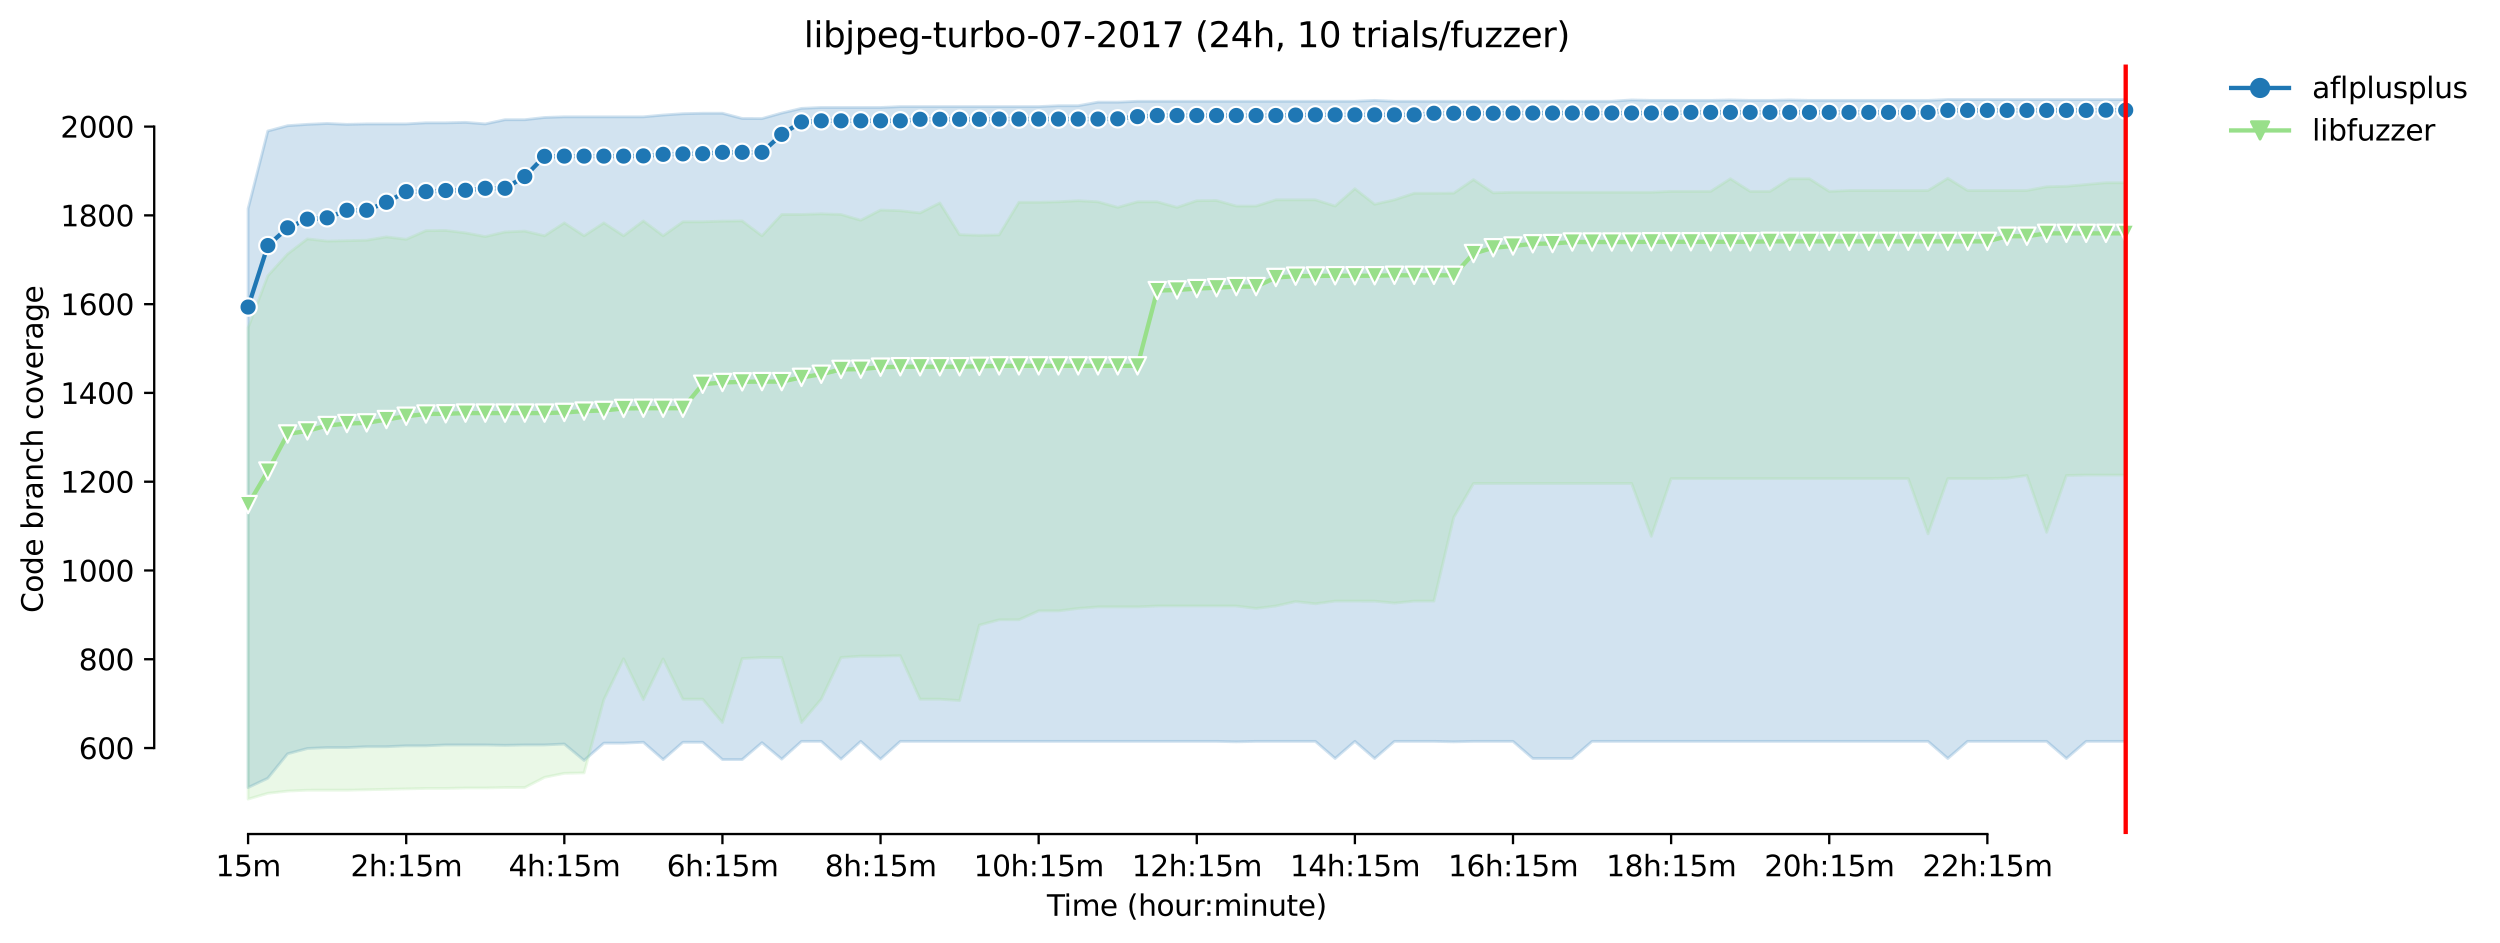 <?xml version="1.0" encoding="utf-8" standalone="no"?>
<!DOCTYPE svg PUBLIC "-//W3C//DTD SVG 1.1//EN"
  "http://www.w3.org/Graphics/SVG/1.1/DTD/svg11.dtd">
<svg height="325.986pt" version="1.1" viewBox="0 0 864.542 325.986" width="864.542pt" xmlns="http://www.w3.org/2000/svg" xmlns:xlink="http://www.w3.org/1999/xlink">
 <defs>
  <style type="text/css">*{stroke-linecap:butt;stroke-linejoin:round;}</style>
 </defs>
 <g id="figure_1">
  <g id="patch_1">
   <path d="M 0 325.986 
L 864.542 325.986 
L 864.542 0 
L 0 0 
z
" style="fill:#ffffff;"/>
  </g>
  <g id="axes_1">
   <g id="patch_2">
    <path d="M 53.328 288.43 
L 767.568 288.43 
L 767.568 22.318 
L 53.328 22.318 
z
" style="fill:#ffffff;"/>
   </g>
   <g id="PolyCollection_1">
    <defs>
     <path d="M 85.794 -253.811 
L 85.794 -53.643 
L 92.628 -56.867 
L 99.463 -65.31 
L 106.298 -67.152 
L 113.133 -67.459 
L 119.968 -67.459 
L 126.803 -67.766 
L 133.637 -67.766 
L 140.472 -68.073 
L 147.307 -68.073 
L 154.142 -68.38 
L 160.977 -68.38 
L 167.812 -68.38 
L 174.646 -68.241 
L 181.481 -68.38 
L 188.316 -68.38 
L 195.151 -68.687 
L 201.986 -63.007 
L 208.821 -68.994 
L 215.655 -68.994 
L 222.49 -69.301 
L 229.325 -63.314 
L 236.16 -69.301 
L 242.995 -69.301 
L 249.83 -63.314 
L 256.664 -63.314 
L 263.499 -69.151 
L 270.334 -63.467 
L 277.169 -69.608 
L 284.004 -69.608 
L 290.839 -63.467 
L 297.673 -69.608 
L 304.508 -63.467 
L 311.343 -69.608 
L 318.178 -69.608 
L 325.013 -69.608 
L 331.848 -69.608 
L 338.682 -69.608 
L 345.517 -69.608 
L 352.352 -69.608 
L 359.187 -69.608 
L 366.022 -69.608 
L 372.857 -69.608 
L 379.691 -69.608 
L 386.526 -69.608 
L 393.361 -69.608 
L 400.196 -69.608 
L 407.031 -69.608 
L 413.866 -69.608 
L 420.7 -69.608 
L 427.535 -69.46 
L 434.37 -69.608 
L 441.205 -69.608 
L 448.04 -69.608 
L 454.875 -69.608 
L 461.709 -63.698 
L 468.544 -69.608 
L 475.379 -63.698 
L 482.214 -69.608 
L 489.049 -69.608 
L 495.884 -69.608 
L 502.718 -69.46 
L 509.553 -69.608 
L 516.388 -69.608 
L 523.223 -69.608 
L 530.058 -63.698 
L 536.893 -63.698 
L 543.727 -63.698 
L 550.562 -69.608 
L 557.397 -69.608 
L 564.232 -69.608 
L 571.067 -69.608 
L 577.902 -69.608 
L 584.736 -69.608 
L 591.571 -69.608 
L 598.406 -69.608 
L 605.241 -69.608 
L 612.076 -69.608 
L 618.911 -69.608 
L 625.745 -69.608 
L 632.58 -69.608 
L 639.415 -69.608 
L 646.25 -69.608 
L 653.085 -69.608 
L 659.92 -69.608 
L 666.754 -69.608 
L 673.589 -63.698 
L 680.424 -69.608 
L 687.259 -69.608 
L 694.094 -69.608 
L 700.929 -69.608 
L 707.763 -69.608 
L 714.598 -63.698 
L 721.433 -69.608 
L 728.268 -69.608 
L 735.103 -69.608 
L 735.103 -291.572 
L 735.103 -291.572 
L 728.268 -291.572 
L 721.433 -291.572 
L 714.598 -291.572 
L 707.763 -291.572 
L 700.929 -291.572 
L 694.094 -291.572 
L 687.259 -291.572 
L 680.424 -291.572 
L 673.589 -291.572 
L 666.754 -291.265 
L 659.92 -291.265 
L 653.085 -291.265 
L 646.25 -291.265 
L 639.415 -291.265 
L 632.58 -291.265 
L 625.745 -291.265 
L 618.911 -291.419 
L 612.076 -291.265 
L 605.241 -291.265 
L 598.406 -291.419 
L 591.571 -291.265 
L 584.736 -291.265 
L 577.902 -291.269 
L 571.067 -291.265 
L 564.232 -291.419 
L 557.397 -290.958 
L 550.562 -290.958 
L 543.727 -290.958 
L 536.893 -290.966 
L 530.058 -290.966 
L 523.223 -290.958 
L 516.388 -290.958 
L 509.553 -290.958 
L 502.718 -290.958 
L 495.884 -290.958 
L 489.049 -290.958 
L 482.214 -290.958 
L 475.379 -291.265 
L 468.544 -290.958 
L 461.709 -290.958 
L 454.875 -290.958 
L 448.04 -290.958 
L 441.205 -290.958 
L 434.37 -290.958 
L 427.535 -290.958 
L 420.7 -290.958 
L 413.866 -290.958 
L 407.031 -290.958 
L 400.196 -290.958 
L 393.361 -290.958 
L 386.526 -290.651 
L 379.691 -290.651 
L 372.857 -289.423 
L 366.022 -289.423 
L 359.187 -289.116 
L 352.352 -289.116 
L 345.517 -289.116 
L 338.682 -289.116 
L 331.848 -289.116 
L 325.013 -289.116 
L 318.178 -289.116 
L 311.343 -289.116 
L 304.508 -288.809 
L 297.673 -288.809 
L 290.839 -288.809 
L 284.004 -288.809 
L 277.169 -288.502 
L 270.334 -286.89 
L 263.499 -284.972 
L 256.664 -285.016 
L 249.83 -286.814 
L 242.995 -286.814 
L 236.16 -286.664 
L 229.325 -286.2 
L 222.49 -285.586 
L 215.655 -285.586 
L 208.821 -285.586 
L 201.986 -285.586 
L 195.151 -285.586 
L 188.316 -285.355 
L 181.481 -284.588 
L 174.646 -284.588 
L 167.812 -283.13 
L 160.977 -283.667 
L 154.142 -283.513 
L 147.307 -283.513 
L 140.472 -283.13 
L 133.637 -283.13 
L 126.803 -283.13 
L 119.968 -282.976 
L 113.133 -283.283 
L 106.298 -282.976 
L 99.463 -282.516 
L 92.628 -280.674 
L 85.794 -253.811 
z
" id="m1eaafa6c94" style="stroke:#1f77b4;stroke-opacity:0.2;"/>
    </defs>
    <g clip-path="url(#p4a3f9652cb)">
     <use style="fill:#1f77b4;fill-opacity:0.2;stroke:#1f77b4;stroke-opacity:0.2;" x="0" xlink:href="#m1eaafa6c94" y="325.986"/>
    </g>
   </g>
   <g id="PolyCollection_2">
    <defs>
     <path d="M 85.794 -212.595 
L 85.794 -49.652 
L 92.628 -51.648 
L 99.463 -52.415 
L 106.298 -52.717 
L 113.133 -52.722 
L 119.968 -52.72 
L 126.803 -52.876 
L 133.637 -53.029 
L 140.472 -53.183 
L 147.307 -53.336 
L 154.142 -53.336 
L 160.977 -53.49 
L 167.812 -53.49 
L 174.646 -53.643 
L 181.481 -53.643 
L 188.316 -57.174 
L 195.151 -58.555 
L 201.986 -58.709 
L 208.821 -84.033 
L 215.655 -98.159 
L 222.49 -84.033 
L 229.325 -98.105 
L 236.16 -84.19 
L 242.995 -84.19 
L 249.83 -76.131 
L 256.664 -98.259 
L 263.499 -98.62 
L 270.334 -98.62 
L 277.169 -76.131 
L 284.004 -84.19 
L 290.839 -98.62 
L 297.673 -99.08 
L 304.508 -99.08 
L 311.343 -99.234 
L 318.178 -84.19 
L 325.013 -84.19 
L 331.848 -83.73 
L 338.682 -109.825 
L 345.517 -111.654 
L 352.352 -111.667 
L 359.187 -114.737 
L 366.022 -114.737 
L 372.857 -115.582 
L 379.691 -116.119 
L 386.526 -116.119 
L 393.361 -116.119 
L 400.196 -116.426 
L 407.031 -116.426 
L 413.866 -116.426 
L 420.7 -116.426 
L 427.535 -116.426 
L 434.37 -115.582 
L 441.205 -116.426 
L 448.04 -117.961 
L 454.875 -117.193 
L 461.709 -118.114 
L 468.544 -118.114 
L 475.379 -118.097 
L 482.214 -117.424 
L 489.049 -118.114 
L 495.884 -118.114 
L 502.718 -147.05 
L 509.553 -158.793 
L 516.388 -158.793 
L 523.223 -158.793 
L 530.058 -158.793 
L 536.893 -158.793 
L 543.727 -158.793 
L 550.562 -158.793 
L 557.397 -158.793 
L 564.232 -158.793 
L 571.067 -140.526 
L 577.902 -160.481 
L 584.736 -160.481 
L 591.571 -160.481 
L 598.406 -160.481 
L 605.241 -160.481 
L 612.076 -160.481 
L 618.911 -160.481 
L 625.745 -160.481 
L 632.58 -160.481 
L 639.415 -160.481 
L 646.25 -160.481 
L 653.085 -160.481 
L 659.92 -160.481 
L 666.754 -141.37 
L 673.589 -160.481 
L 680.424 -160.481 
L 687.259 -160.481 
L 694.094 -160.635 
L 700.929 -161.556 
L 707.763 -141.907 
L 714.598 -161.556 
L 721.433 -161.709 
L 728.268 -161.709 
L 735.103 -161.709 
L 735.103 -262.791 
L 735.103 -262.791 
L 728.268 -262.791 
L 721.433 -262.177 
L 714.598 -261.563 
L 707.763 -261.409 
L 700.929 -260.104 
L 694.094 -260.104 
L 687.259 -260.104 
L 680.424 -260.104 
L 673.589 -264.326 
L 666.754 -260.104 
L 659.92 -260.104 
L 653.085 -260.104 
L 646.25 -260.104 
L 639.415 -260.104 
L 632.58 -259.797 
L 625.745 -264.172 
L 618.911 -264.172 
L 612.076 -259.797 
L 605.241 -259.797 
L 598.406 -264.172 
L 591.571 -259.797 
L 584.736 -259.797 
L 577.902 -259.797 
L 571.067 -259.49 
L 564.232 -259.49 
L 557.397 -259.49 
L 550.562 -259.49 
L 543.727 -259.49 
L 536.893 -259.49 
L 530.058 -259.49 
L 523.223 -259.49 
L 516.388 -259.3 
L 509.553 -263.865 
L 502.718 -259.183 
L 495.884 -259.149 
L 489.049 -259.149 
L 482.214 -256.881 
L 475.379 -255.346 
L 468.544 -260.718 
L 461.709 -254.732 
L 454.875 -256.881 
L 448.04 -256.881 
L 441.205 -256.881 
L 434.37 -254.732 
L 427.535 -254.732 
L 420.7 -256.65 
L 413.866 -256.574 
L 407.031 -254.271 
L 400.196 -256.19 
L 393.361 -256.19 
L 386.526 -254.271 
L 379.691 -256.19 
L 372.857 -256.574 
L 366.022 -256.19 
L 359.187 -256.036 
L 352.352 -256.036 
L 345.517 -244.754 
L 338.682 -244.6 
L 331.848 -244.825 
L 325.013 -255.806 
L 318.178 -252.352 
L 311.343 -253.12 
L 304.508 -253.35 
L 297.673 -249.82 
L 290.839 -251.815 
L 284.004 -252.045 
L 277.169 -251.815 
L 270.334 -251.821 
L 263.499 -244.447 
L 256.664 -249.589 
L 249.83 -249.513 
L 242.995 -249.282 
L 236.16 -249.282 
L 229.325 -244.447 
L 222.49 -249.589 
L 215.655 -244.447 
L 208.821 -248.899 
L 201.986 -244.447 
L 195.151 -248.899 
L 188.316 -244.447 
L 181.481 -246.059 
L 174.646 -245.752 
L 167.812 -244.173 
L 160.977 -245.445 
L 154.142 -246.289 
L 147.307 -246.212 
L 140.472 -243.219 
L 133.637 -244.063 
L 126.803 -242.912 
L 119.968 -242.758 
L 113.133 -242.605 
L 106.298 -243.372 
L 99.463 -238.153 
L 92.628 -230.632 
L 85.794 -212.595 
z
" id="m617386753b" style="stroke:#98df8a;stroke-opacity:0.2;"/>
    </defs>
    <g clip-path="url(#p4a3f9652cb)">
     <use style="fill:#98df8a;fill-opacity:0.2;stroke:#98df8a;stroke-opacity:0.2;" x="0" xlink:href="#m617386753b" y="325.986"/>
    </g>
   </g>
   <g id="matplotlib.axis_1">
    <g id="xtick_1">
     <g id="line2d_1">
      <defs>
       <path d="M 0 0 
L 0 3.5 
" id="m65312156dd" style="stroke:#000000;stroke-width:0.8;"/>
      </defs>
      <g>
       <use style="stroke:#000000;stroke-width:0.8;" x="85.794" xlink:href="#m65312156dd" y="288.43"/>
      </g>
     </g>
     <g id="text_1">
      <!-- 15m -->
      <g transform="translate(74.561 303.029)scale(0.1 -0.1)">
       <defs>
        <path d="M 794 531 
L 1825 531 
L 1825 4091 
L 703 3866 
L 703 4441 
L 1819 4666 
L 2450 4666 
L 2450 531 
L 3481 531 
L 3481 0 
L 794 0 
L 794 531 
z
" id="DejaVuSans-31" transform="scale(0.016)"/>
        <path d="M 691 4666 
L 3169 4666 
L 3169 4134 
L 1269 4134 
L 1269 2991 
Q 1406 3038 1543 3061 
Q 1681 3084 1819 3084 
Q 2600 3084 3056 2656 
Q 3513 2228 3513 1497 
Q 3513 744 3044 326 
Q 2575 -91 1722 -91 
Q 1428 -91 1123 -41 
Q 819 9 494 109 
L 494 744 
Q 775 591 1075 516 
Q 1375 441 1709 441 
Q 2250 441 2565 725 
Q 2881 1009 2881 1497 
Q 2881 1984 2565 2268 
Q 2250 2553 1709 2553 
Q 1456 2553 1204 2497 
Q 953 2441 691 2322 
L 691 4666 
z
" id="DejaVuSans-35" transform="scale(0.016)"/>
        <path d="M 3328 2828 
Q 3544 3216 3844 3400 
Q 4144 3584 4550 3584 
Q 5097 3584 5394 3201 
Q 5691 2819 5691 2113 
L 5691 0 
L 5113 0 
L 5113 2094 
Q 5113 2597 4934 2840 
Q 4756 3084 4391 3084 
Q 3944 3084 3684 2787 
Q 3425 2491 3425 1978 
L 3425 0 
L 2847 0 
L 2847 2094 
Q 2847 2600 2669 2842 
Q 2491 3084 2119 3084 
Q 1678 3084 1418 2786 
Q 1159 2488 1159 1978 
L 1159 0 
L 581 0 
L 581 3500 
L 1159 3500 
L 1159 2956 
Q 1356 3278 1631 3431 
Q 1906 3584 2284 3584 
Q 2666 3584 2933 3390 
Q 3200 3197 3328 2828 
z
" id="DejaVuSans-6d" transform="scale(0.016)"/>
       </defs>
       <use xlink:href="#DejaVuSans-31"/>
       <use x="63.623" xlink:href="#DejaVuSans-35"/>
       <use x="127.246" xlink:href="#DejaVuSans-6d"/>
      </g>
     </g>
    </g>
    <g id="xtick_2">
     <g id="line2d_2">
      <g>
       <use style="stroke:#000000;stroke-width:0.8;" x="140.472" xlink:href="#m65312156dd" y="288.43"/>
      </g>
     </g>
     <g id="text_2">
      <!-- 2h:15m -->
      <g transform="translate(121.205 303.029)scale(0.1 -0.1)">
       <defs>
        <path d="M 1228 531 
L 3431 531 
L 3431 0 
L 469 0 
L 469 531 
Q 828 903 1448 1529 
Q 2069 2156 2228 2338 
Q 2531 2678 2651 2914 
Q 2772 3150 2772 3378 
Q 2772 3750 2511 3984 
Q 2250 4219 1831 4219 
Q 1534 4219 1204 4116 
Q 875 4013 500 3803 
L 500 4441 
Q 881 4594 1212 4672 
Q 1544 4750 1819 4750 
Q 2544 4750 2975 4387 
Q 3406 4025 3406 3419 
Q 3406 3131 3298 2873 
Q 3191 2616 2906 2266 
Q 2828 2175 2409 1742 
Q 1991 1309 1228 531 
z
" id="DejaVuSans-32" transform="scale(0.016)"/>
        <path d="M 3513 2113 
L 3513 0 
L 2938 0 
L 2938 2094 
Q 2938 2591 2744 2837 
Q 2550 3084 2163 3084 
Q 1697 3084 1428 2787 
Q 1159 2491 1159 1978 
L 1159 0 
L 581 0 
L 581 4863 
L 1159 4863 
L 1159 2956 
Q 1366 3272 1645 3428 
Q 1925 3584 2291 3584 
Q 2894 3584 3203 3211 
Q 3513 2838 3513 2113 
z
" id="DejaVuSans-68" transform="scale(0.016)"/>
        <path d="M 750 794 
L 1409 794 
L 1409 0 
L 750 0 
L 750 794 
z
M 750 3309 
L 1409 3309 
L 1409 2516 
L 750 2516 
L 750 3309 
z
" id="DejaVuSans-3a" transform="scale(0.016)"/>
       </defs>
       <use xlink:href="#DejaVuSans-32"/>
       <use x="63.623" xlink:href="#DejaVuSans-68"/>
       <use x="127.002" xlink:href="#DejaVuSans-3a"/>
       <use x="160.693" xlink:href="#DejaVuSans-31"/>
       <use x="224.316" xlink:href="#DejaVuSans-35"/>
       <use x="287.939" xlink:href="#DejaVuSans-6d"/>
      </g>
     </g>
    </g>
    <g id="xtick_3">
     <g id="line2d_3">
      <g>
       <use style="stroke:#000000;stroke-width:0.8;" x="195.151" xlink:href="#m65312156dd" y="288.43"/>
      </g>
     </g>
     <g id="text_3">
      <!-- 4h:15m -->
      <g transform="translate(175.884 303.029)scale(0.1 -0.1)">
       <defs>
        <path d="M 2419 4116 
L 825 1625 
L 2419 1625 
L 2419 4116 
z
M 2253 4666 
L 3047 4666 
L 3047 1625 
L 3713 1625 
L 3713 1100 
L 3047 1100 
L 3047 0 
L 2419 0 
L 2419 1100 
L 313 1100 
L 313 1709 
L 2253 4666 
z
" id="DejaVuSans-34" transform="scale(0.016)"/>
       </defs>
       <use xlink:href="#DejaVuSans-34"/>
       <use x="63.623" xlink:href="#DejaVuSans-68"/>
       <use x="127.002" xlink:href="#DejaVuSans-3a"/>
       <use x="160.693" xlink:href="#DejaVuSans-31"/>
       <use x="224.316" xlink:href="#DejaVuSans-35"/>
       <use x="287.939" xlink:href="#DejaVuSans-6d"/>
      </g>
     </g>
    </g>
    <g id="xtick_4">
     <g id="line2d_4">
      <g>
       <use style="stroke:#000000;stroke-width:0.8;" x="249.83" xlink:href="#m65312156dd" y="288.43"/>
      </g>
     </g>
     <g id="text_4">
      <!-- 6h:15m -->
      <g transform="translate(230.562 303.029)scale(0.1 -0.1)">
       <defs>
        <path d="M 2113 2584 
Q 1688 2584 1439 2293 
Q 1191 2003 1191 1497 
Q 1191 994 1439 701 
Q 1688 409 2113 409 
Q 2538 409 2786 701 
Q 3034 994 3034 1497 
Q 3034 2003 2786 2293 
Q 2538 2584 2113 2584 
z
M 3366 4563 
L 3366 3988 
Q 3128 4100 2886 4159 
Q 2644 4219 2406 4219 
Q 1781 4219 1451 3797 
Q 1122 3375 1075 2522 
Q 1259 2794 1537 2939 
Q 1816 3084 2150 3084 
Q 2853 3084 3261 2657 
Q 3669 2231 3669 1497 
Q 3669 778 3244 343 
Q 2819 -91 2113 -91 
Q 1303 -91 875 529 
Q 447 1150 447 2328 
Q 447 3434 972 4092 
Q 1497 4750 2381 4750 
Q 2619 4750 2861 4703 
Q 3103 4656 3366 4563 
z
" id="DejaVuSans-36" transform="scale(0.016)"/>
       </defs>
       <use xlink:href="#DejaVuSans-36"/>
       <use x="63.623" xlink:href="#DejaVuSans-68"/>
       <use x="127.002" xlink:href="#DejaVuSans-3a"/>
       <use x="160.693" xlink:href="#DejaVuSans-31"/>
       <use x="224.316" xlink:href="#DejaVuSans-35"/>
       <use x="287.939" xlink:href="#DejaVuSans-6d"/>
      </g>
     </g>
    </g>
    <g id="xtick_5">
     <g id="line2d_5">
      <g>
       <use style="stroke:#000000;stroke-width:0.8;" x="304.508" xlink:href="#m65312156dd" y="288.43"/>
      </g>
     </g>
     <g id="text_5">
      <!-- 8h:15m -->
      <g transform="translate(285.241 303.029)scale(0.1 -0.1)">
       <defs>
        <path d="M 2034 2216 
Q 1584 2216 1326 1975 
Q 1069 1734 1069 1313 
Q 1069 891 1326 650 
Q 1584 409 2034 409 
Q 2484 409 2743 651 
Q 3003 894 3003 1313 
Q 3003 1734 2745 1975 
Q 2488 2216 2034 2216 
z
M 1403 2484 
Q 997 2584 770 2862 
Q 544 3141 544 3541 
Q 544 4100 942 4425 
Q 1341 4750 2034 4750 
Q 2731 4750 3128 4425 
Q 3525 4100 3525 3541 
Q 3525 3141 3298 2862 
Q 3072 2584 2669 2484 
Q 3125 2378 3379 2068 
Q 3634 1759 3634 1313 
Q 3634 634 3220 271 
Q 2806 -91 2034 -91 
Q 1263 -91 848 271 
Q 434 634 434 1313 
Q 434 1759 690 2068 
Q 947 2378 1403 2484 
z
M 1172 3481 
Q 1172 3119 1398 2916 
Q 1625 2713 2034 2713 
Q 2441 2713 2670 2916 
Q 2900 3119 2900 3481 
Q 2900 3844 2670 4047 
Q 2441 4250 2034 4250 
Q 1625 4250 1398 4047 
Q 1172 3844 1172 3481 
z
" id="DejaVuSans-38" transform="scale(0.016)"/>
       </defs>
       <use xlink:href="#DejaVuSans-38"/>
       <use x="63.623" xlink:href="#DejaVuSans-68"/>
       <use x="127.002" xlink:href="#DejaVuSans-3a"/>
       <use x="160.693" xlink:href="#DejaVuSans-31"/>
       <use x="224.316" xlink:href="#DejaVuSans-35"/>
       <use x="287.939" xlink:href="#DejaVuSans-6d"/>
      </g>
     </g>
    </g>
    <g id="xtick_6">
     <g id="line2d_6">
      <g>
       <use style="stroke:#000000;stroke-width:0.8;" x="359.187" xlink:href="#m65312156dd" y="288.43"/>
      </g>
     </g>
     <g id="text_6">
      <!-- 10h:15m -->
      <g transform="translate(336.738 303.029)scale(0.1 -0.1)">
       <defs>
        <path d="M 2034 4250 
Q 1547 4250 1301 3770 
Q 1056 3291 1056 2328 
Q 1056 1369 1301 889 
Q 1547 409 2034 409 
Q 2525 409 2770 889 
Q 3016 1369 3016 2328 
Q 3016 3291 2770 3770 
Q 2525 4250 2034 4250 
z
M 2034 4750 
Q 2819 4750 3233 4129 
Q 3647 3509 3647 2328 
Q 3647 1150 3233 529 
Q 2819 -91 2034 -91 
Q 1250 -91 836 529 
Q 422 1150 422 2328 
Q 422 3509 836 4129 
Q 1250 4750 2034 4750 
z
" id="DejaVuSans-30" transform="scale(0.016)"/>
       </defs>
       <use xlink:href="#DejaVuSans-31"/>
       <use x="63.623" xlink:href="#DejaVuSans-30"/>
       <use x="127.246" xlink:href="#DejaVuSans-68"/>
       <use x="190.625" xlink:href="#DejaVuSans-3a"/>
       <use x="224.316" xlink:href="#DejaVuSans-31"/>
       <use x="287.939" xlink:href="#DejaVuSans-35"/>
       <use x="351.562" xlink:href="#DejaVuSans-6d"/>
      </g>
     </g>
    </g>
    <g id="xtick_7">
     <g id="line2d_7">
      <g>
       <use style="stroke:#000000;stroke-width:0.8;" x="413.866" xlink:href="#m65312156dd" y="288.43"/>
      </g>
     </g>
     <g id="text_7">
      <!-- 12h:15m -->
      <g transform="translate(391.417 303.029)scale(0.1 -0.1)">
       <use xlink:href="#DejaVuSans-31"/>
       <use x="63.623" xlink:href="#DejaVuSans-32"/>
       <use x="127.246" xlink:href="#DejaVuSans-68"/>
       <use x="190.625" xlink:href="#DejaVuSans-3a"/>
       <use x="224.316" xlink:href="#DejaVuSans-31"/>
       <use x="287.939" xlink:href="#DejaVuSans-35"/>
       <use x="351.562" xlink:href="#DejaVuSans-6d"/>
      </g>
     </g>
    </g>
    <g id="xtick_8">
     <g id="line2d_8">
      <g>
       <use style="stroke:#000000;stroke-width:0.8;" x="468.544" xlink:href="#m65312156dd" y="288.43"/>
      </g>
     </g>
     <g id="text_8">
      <!-- 14h:15m -->
      <g transform="translate(446.096 303.029)scale(0.1 -0.1)">
       <use xlink:href="#DejaVuSans-31"/>
       <use x="63.623" xlink:href="#DejaVuSans-34"/>
       <use x="127.246" xlink:href="#DejaVuSans-68"/>
       <use x="190.625" xlink:href="#DejaVuSans-3a"/>
       <use x="224.316" xlink:href="#DejaVuSans-31"/>
       <use x="287.939" xlink:href="#DejaVuSans-35"/>
       <use x="351.562" xlink:href="#DejaVuSans-6d"/>
      </g>
     </g>
    </g>
    <g id="xtick_9">
     <g id="line2d_9">
      <g>
       <use style="stroke:#000000;stroke-width:0.8;" x="523.223" xlink:href="#m65312156dd" y="288.43"/>
      </g>
     </g>
     <g id="text_9">
      <!-- 16h:15m -->
      <g transform="translate(500.774 303.029)scale(0.1 -0.1)">
       <use xlink:href="#DejaVuSans-31"/>
       <use x="63.623" xlink:href="#DejaVuSans-36"/>
       <use x="127.246" xlink:href="#DejaVuSans-68"/>
       <use x="190.625" xlink:href="#DejaVuSans-3a"/>
       <use x="224.316" xlink:href="#DejaVuSans-31"/>
       <use x="287.939" xlink:href="#DejaVuSans-35"/>
       <use x="351.562" xlink:href="#DejaVuSans-6d"/>
      </g>
     </g>
    </g>
    <g id="xtick_10">
     <g id="line2d_10">
      <g>
       <use style="stroke:#000000;stroke-width:0.8;" x="577.902" xlink:href="#m65312156dd" y="288.43"/>
      </g>
     </g>
     <g id="text_10">
      <!-- 18h:15m -->
      <g transform="translate(555.453 303.029)scale(0.1 -0.1)">
       <use xlink:href="#DejaVuSans-31"/>
       <use x="63.623" xlink:href="#DejaVuSans-38"/>
       <use x="127.246" xlink:href="#DejaVuSans-68"/>
       <use x="190.625" xlink:href="#DejaVuSans-3a"/>
       <use x="224.316" xlink:href="#DejaVuSans-31"/>
       <use x="287.939" xlink:href="#DejaVuSans-35"/>
       <use x="351.562" xlink:href="#DejaVuSans-6d"/>
      </g>
     </g>
    </g>
    <g id="xtick_11">
     <g id="line2d_11">
      <g>
       <use style="stroke:#000000;stroke-width:0.8;" x="632.58" xlink:href="#m65312156dd" y="288.43"/>
      </g>
     </g>
     <g id="text_11">
      <!-- 20h:15m -->
      <g transform="translate(610.132 303.029)scale(0.1 -0.1)">
       <use xlink:href="#DejaVuSans-32"/>
       <use x="63.623" xlink:href="#DejaVuSans-30"/>
       <use x="127.246" xlink:href="#DejaVuSans-68"/>
       <use x="190.625" xlink:href="#DejaVuSans-3a"/>
       <use x="224.316" xlink:href="#DejaVuSans-31"/>
       <use x="287.939" xlink:href="#DejaVuSans-35"/>
       <use x="351.562" xlink:href="#DejaVuSans-6d"/>
      </g>
     </g>
    </g>
    <g id="xtick_12">
     <g id="line2d_12">
      <g>
       <use style="stroke:#000000;stroke-width:0.8;" x="687.259" xlink:href="#m65312156dd" y="288.43"/>
      </g>
     </g>
     <g id="text_12">
      <!-- 22h:15m -->
      <g transform="translate(664.81 303.029)scale(0.1 -0.1)">
       <use xlink:href="#DejaVuSans-32"/>
       <use x="63.623" xlink:href="#DejaVuSans-32"/>
       <use x="127.246" xlink:href="#DejaVuSans-68"/>
       <use x="190.625" xlink:href="#DejaVuSans-3a"/>
       <use x="224.316" xlink:href="#DejaVuSans-31"/>
       <use x="287.939" xlink:href="#DejaVuSans-35"/>
       <use x="351.562" xlink:href="#DejaVuSans-6d"/>
      </g>
     </g>
    </g>
    <g id="text_13">
     <!-- Time (hour:minute) -->
     <g transform="translate(362.041 316.707)scale(0.1 -0.1)">
      <defs>
       <path d="M -19 4666 
L 3928 4666 
L 3928 4134 
L 2272 4134 
L 2272 0 
L 1638 0 
L 1638 4134 
L -19 4134 
L -19 4666 
z
" id="DejaVuSans-54" transform="scale(0.016)"/>
       <path d="M 603 3500 
L 1178 3500 
L 1178 0 
L 603 0 
L 603 3500 
z
M 603 4863 
L 1178 4863 
L 1178 4134 
L 603 4134 
L 603 4863 
z
" id="DejaVuSans-69" transform="scale(0.016)"/>
       <path d="M 3597 1894 
L 3597 1613 
L 953 1613 
Q 991 1019 1311 708 
Q 1631 397 2203 397 
Q 2534 397 2845 478 
Q 3156 559 3463 722 
L 3463 178 
Q 3153 47 2828 -22 
Q 2503 -91 2169 -91 
Q 1331 -91 842 396 
Q 353 884 353 1716 
Q 353 2575 817 3079 
Q 1281 3584 2069 3584 
Q 2775 3584 3186 3129 
Q 3597 2675 3597 1894 
z
M 3022 2063 
Q 3016 2534 2758 2815 
Q 2500 3097 2075 3097 
Q 1594 3097 1305 2825 
Q 1016 2553 972 2059 
L 3022 2063 
z
" id="DejaVuSans-65" transform="scale(0.016)"/>
       <path id="DejaVuSans-20" transform="scale(0.016)"/>
       <path d="M 1984 4856 
Q 1566 4138 1362 3434 
Q 1159 2731 1159 2009 
Q 1159 1288 1364 580 
Q 1569 -128 1984 -844 
L 1484 -844 
Q 1016 -109 783 600 
Q 550 1309 550 2009 
Q 550 2706 781 3412 
Q 1013 4119 1484 4856 
L 1984 4856 
z
" id="DejaVuSans-28" transform="scale(0.016)"/>
       <path d="M 1959 3097 
Q 1497 3097 1228 2736 
Q 959 2375 959 1747 
Q 959 1119 1226 758 
Q 1494 397 1959 397 
Q 2419 397 2687 759 
Q 2956 1122 2956 1747 
Q 2956 2369 2687 2733 
Q 2419 3097 1959 3097 
z
M 1959 3584 
Q 2709 3584 3137 3096 
Q 3566 2609 3566 1747 
Q 3566 888 3137 398 
Q 2709 -91 1959 -91 
Q 1206 -91 779 398 
Q 353 888 353 1747 
Q 353 2609 779 3096 
Q 1206 3584 1959 3584 
z
" id="DejaVuSans-6f" transform="scale(0.016)"/>
       <path d="M 544 1381 
L 544 3500 
L 1119 3500 
L 1119 1403 
Q 1119 906 1312 657 
Q 1506 409 1894 409 
Q 2359 409 2629 706 
Q 2900 1003 2900 1516 
L 2900 3500 
L 3475 3500 
L 3475 0 
L 2900 0 
L 2900 538 
Q 2691 219 2414 64 
Q 2138 -91 1772 -91 
Q 1169 -91 856 284 
Q 544 659 544 1381 
z
M 1991 3584 
L 1991 3584 
z
" id="DejaVuSans-75" transform="scale(0.016)"/>
       <path d="M 2631 2963 
Q 2534 3019 2420 3045 
Q 2306 3072 2169 3072 
Q 1681 3072 1420 2755 
Q 1159 2438 1159 1844 
L 1159 0 
L 581 0 
L 581 3500 
L 1159 3500 
L 1159 2956 
Q 1341 3275 1631 3429 
Q 1922 3584 2338 3584 
Q 2397 3584 2469 3576 
Q 2541 3569 2628 3553 
L 2631 2963 
z
" id="DejaVuSans-72" transform="scale(0.016)"/>
       <path d="M 3513 2113 
L 3513 0 
L 2938 0 
L 2938 2094 
Q 2938 2591 2744 2837 
Q 2550 3084 2163 3084 
Q 1697 3084 1428 2787 
Q 1159 2491 1159 1978 
L 1159 0 
L 581 0 
L 581 3500 
L 1159 3500 
L 1159 2956 
Q 1366 3272 1645 3428 
Q 1925 3584 2291 3584 
Q 2894 3584 3203 3211 
Q 3513 2838 3513 2113 
z
" id="DejaVuSans-6e" transform="scale(0.016)"/>
       <path d="M 1172 4494 
L 1172 3500 
L 2356 3500 
L 2356 3053 
L 1172 3053 
L 1172 1153 
Q 1172 725 1289 603 
Q 1406 481 1766 481 
L 2356 481 
L 2356 0 
L 1766 0 
Q 1100 0 847 248 
Q 594 497 594 1153 
L 594 3053 
L 172 3053 
L 172 3500 
L 594 3500 
L 594 4494 
L 1172 4494 
z
" id="DejaVuSans-74" transform="scale(0.016)"/>
       <path d="M 513 4856 
L 1013 4856 
Q 1481 4119 1714 3412 
Q 1947 2706 1947 2009 
Q 1947 1309 1714 600 
Q 1481 -109 1013 -844 
L 513 -844 
Q 928 -128 1133 580 
Q 1338 1288 1338 2009 
Q 1338 2731 1133 3434 
Q 928 4138 513 4856 
z
" id="DejaVuSans-29" transform="scale(0.016)"/>
      </defs>
      <use xlink:href="#DejaVuSans-54"/>
      <use x="57.959" xlink:href="#DejaVuSans-69"/>
      <use x="85.742" xlink:href="#DejaVuSans-6d"/>
      <use x="183.154" xlink:href="#DejaVuSans-65"/>
      <use x="244.678" xlink:href="#DejaVuSans-20"/>
      <use x="276.465" xlink:href="#DejaVuSans-28"/>
      <use x="315.479" xlink:href="#DejaVuSans-68"/>
      <use x="378.857" xlink:href="#DejaVuSans-6f"/>
      <use x="440.039" xlink:href="#DejaVuSans-75"/>
      <use x="503.418" xlink:href="#DejaVuSans-72"/>
      <use x="542.781" xlink:href="#DejaVuSans-3a"/>
      <use x="576.473" xlink:href="#DejaVuSans-6d"/>
      <use x="673.885" xlink:href="#DejaVuSans-69"/>
      <use x="701.668" xlink:href="#DejaVuSans-6e"/>
      <use x="765.047" xlink:href="#DejaVuSans-75"/>
      <use x="828.426" xlink:href="#DejaVuSans-74"/>
      <use x="867.635" xlink:href="#DejaVuSans-65"/>
      <use x="929.158" xlink:href="#DejaVuSans-29"/>
     </g>
    </g>
   </g>
   <g id="matplotlib.axis_2">
    <g id="ytick_1">
     <g id="line2d_13">
      <defs>
       <path d="M 0 0 
L -3.5 0 
" id="m4cf332ff26" style="stroke:#000000;stroke-width:0.8;"/>
      </defs>
      <g>
       <use style="stroke:#000000;stroke-width:0.8;" x="53.328" xlink:href="#m4cf332ff26" y="258.681"/>
      </g>
     </g>
     <g id="text_14">
      <!-- 600 -->
      <g transform="translate(27.241 262.481)scale(0.1 -0.1)">
       <use xlink:href="#DejaVuSans-36"/>
       <use x="63.623" xlink:href="#DejaVuSans-30"/>
       <use x="127.246" xlink:href="#DejaVuSans-30"/>
      </g>
     </g>
    </g>
    <g id="ytick_2">
     <g id="line2d_14">
      <g>
       <use style="stroke:#000000;stroke-width:0.8;" x="53.328" xlink:href="#m4cf332ff26" y="227.981"/>
      </g>
     </g>
     <g id="text_15">
      <!-- 800 -->
      <g transform="translate(27.241 231.78)scale(0.1 -0.1)">
       <use xlink:href="#DejaVuSans-38"/>
       <use x="63.623" xlink:href="#DejaVuSans-30"/>
       <use x="127.246" xlink:href="#DejaVuSans-30"/>
      </g>
     </g>
    </g>
    <g id="ytick_3">
     <g id="line2d_15">
      <g>
       <use style="stroke:#000000;stroke-width:0.8;" x="53.328" xlink:href="#m4cf332ff26" y="197.28"/>
      </g>
     </g>
     <g id="text_16">
      <!-- 1000 -->
      <g transform="translate(20.878 201.08)scale(0.1 -0.1)">
       <use xlink:href="#DejaVuSans-31"/>
       <use x="63.623" xlink:href="#DejaVuSans-30"/>
       <use x="127.246" xlink:href="#DejaVuSans-30"/>
       <use x="190.869" xlink:href="#DejaVuSans-30"/>
      </g>
     </g>
    </g>
    <g id="ytick_4">
     <g id="line2d_16">
      <g>
       <use style="stroke:#000000;stroke-width:0.8;" x="53.328" xlink:href="#m4cf332ff26" y="166.58"/>
      </g>
     </g>
     <g id="text_17">
      <!-- 1200 -->
      <g transform="translate(20.878 170.379)scale(0.1 -0.1)">
       <use xlink:href="#DejaVuSans-31"/>
       <use x="63.623" xlink:href="#DejaVuSans-32"/>
       <use x="127.246" xlink:href="#DejaVuSans-30"/>
       <use x="190.869" xlink:href="#DejaVuSans-30"/>
      </g>
     </g>
    </g>
    <g id="ytick_5">
     <g id="line2d_17">
      <g>
       <use style="stroke:#000000;stroke-width:0.8;" x="53.328" xlink:href="#m4cf332ff26" y="135.879"/>
      </g>
     </g>
     <g id="text_18">
      <!-- 1400 -->
      <g transform="translate(20.878 139.679)scale(0.1 -0.1)">
       <use xlink:href="#DejaVuSans-31"/>
       <use x="63.623" xlink:href="#DejaVuSans-34"/>
       <use x="127.246" xlink:href="#DejaVuSans-30"/>
       <use x="190.869" xlink:href="#DejaVuSans-30"/>
      </g>
     </g>
    </g>
    <g id="ytick_6">
     <g id="line2d_18">
      <g>
       <use style="stroke:#000000;stroke-width:0.8;" x="53.328" xlink:href="#m4cf332ff26" y="105.179"/>
      </g>
     </g>
     <g id="text_19">
      <!-- 1600 -->
      <g transform="translate(20.878 108.978)scale(0.1 -0.1)">
       <use xlink:href="#DejaVuSans-31"/>
       <use x="63.623" xlink:href="#DejaVuSans-36"/>
       <use x="127.246" xlink:href="#DejaVuSans-30"/>
       <use x="190.869" xlink:href="#DejaVuSans-30"/>
      </g>
     </g>
    </g>
    <g id="ytick_7">
     <g id="line2d_19">
      <g>
       <use style="stroke:#000000;stroke-width:0.8;" x="53.328" xlink:href="#m4cf332ff26" y="74.478"/>
      </g>
     </g>
     <g id="text_20">
      <!-- 1800 -->
      <g transform="translate(20.878 78.278)scale(0.1 -0.1)">
       <use xlink:href="#DejaVuSans-31"/>
       <use x="63.623" xlink:href="#DejaVuSans-38"/>
       <use x="127.246" xlink:href="#DejaVuSans-30"/>
       <use x="190.869" xlink:href="#DejaVuSans-30"/>
      </g>
     </g>
    </g>
    <g id="ytick_8">
     <g id="line2d_20">
      <g>
       <use style="stroke:#000000;stroke-width:0.8;" x="53.328" xlink:href="#m4cf332ff26" y="43.778"/>
      </g>
     </g>
     <g id="text_21">
      <!-- 2000 -->
      <g transform="translate(20.878 47.577)scale(0.1 -0.1)">
       <use xlink:href="#DejaVuSans-32"/>
       <use x="63.623" xlink:href="#DejaVuSans-30"/>
       <use x="127.246" xlink:href="#DejaVuSans-30"/>
       <use x="190.869" xlink:href="#DejaVuSans-30"/>
      </g>
     </g>
    </g>
    <g id="text_22">
     <!-- Code branch coverage -->
     <g transform="translate(14.798 211.949)rotate(-90)scale(0.1 -0.1)">
      <defs>
       <path d="M 4122 4306 
L 4122 3641 
Q 3803 3938 3442 4084 
Q 3081 4231 2675 4231 
Q 1875 4231 1450 3742 
Q 1025 3253 1025 2328 
Q 1025 1406 1450 917 
Q 1875 428 2675 428 
Q 3081 428 3442 575 
Q 3803 722 4122 1019 
L 4122 359 
Q 3791 134 3420 21 
Q 3050 -91 2638 -91 
Q 1578 -91 968 557 
Q 359 1206 359 2328 
Q 359 3453 968 4101 
Q 1578 4750 2638 4750 
Q 3056 4750 3426 4639 
Q 3797 4528 4122 4306 
z
" id="DejaVuSans-43" transform="scale(0.016)"/>
       <path d="M 2906 2969 
L 2906 4863 
L 3481 4863 
L 3481 0 
L 2906 0 
L 2906 525 
Q 2725 213 2448 61 
Q 2172 -91 1784 -91 
Q 1150 -91 751 415 
Q 353 922 353 1747 
Q 353 2572 751 3078 
Q 1150 3584 1784 3584 
Q 2172 3584 2448 3432 
Q 2725 3281 2906 2969 
z
M 947 1747 
Q 947 1113 1208 752 
Q 1469 391 1925 391 
Q 2381 391 2643 752 
Q 2906 1113 2906 1747 
Q 2906 2381 2643 2742 
Q 2381 3103 1925 3103 
Q 1469 3103 1208 2742 
Q 947 2381 947 1747 
z
" id="DejaVuSans-64" transform="scale(0.016)"/>
       <path d="M 3116 1747 
Q 3116 2381 2855 2742 
Q 2594 3103 2138 3103 
Q 1681 3103 1420 2742 
Q 1159 2381 1159 1747 
Q 1159 1113 1420 752 
Q 1681 391 2138 391 
Q 2594 391 2855 752 
Q 3116 1113 3116 1747 
z
M 1159 2969 
Q 1341 3281 1617 3432 
Q 1894 3584 2278 3584 
Q 2916 3584 3314 3078 
Q 3713 2572 3713 1747 
Q 3713 922 3314 415 
Q 2916 -91 2278 -91 
Q 1894 -91 1617 61 
Q 1341 213 1159 525 
L 1159 0 
L 581 0 
L 581 4863 
L 1159 4863 
L 1159 2969 
z
" id="DejaVuSans-62" transform="scale(0.016)"/>
       <path d="M 2194 1759 
Q 1497 1759 1228 1600 
Q 959 1441 959 1056 
Q 959 750 1161 570 
Q 1363 391 1709 391 
Q 2188 391 2477 730 
Q 2766 1069 2766 1631 
L 2766 1759 
L 2194 1759 
z
M 3341 1997 
L 3341 0 
L 2766 0 
L 2766 531 
Q 2569 213 2275 61 
Q 1981 -91 1556 -91 
Q 1019 -91 701 211 
Q 384 513 384 1019 
Q 384 1609 779 1909 
Q 1175 2209 1959 2209 
L 2766 2209 
L 2766 2266 
Q 2766 2663 2505 2880 
Q 2244 3097 1772 3097 
Q 1472 3097 1187 3025 
Q 903 2953 641 2809 
L 641 3341 
Q 956 3463 1253 3523 
Q 1550 3584 1831 3584 
Q 2591 3584 2966 3190 
Q 3341 2797 3341 1997 
z
" id="DejaVuSans-61" transform="scale(0.016)"/>
       <path d="M 3122 3366 
L 3122 2828 
Q 2878 2963 2633 3030 
Q 2388 3097 2138 3097 
Q 1578 3097 1268 2742 
Q 959 2388 959 1747 
Q 959 1106 1268 751 
Q 1578 397 2138 397 
Q 2388 397 2633 464 
Q 2878 531 3122 666 
L 3122 134 
Q 2881 22 2623 -34 
Q 2366 -91 2075 -91 
Q 1284 -91 818 406 
Q 353 903 353 1747 
Q 353 2603 823 3093 
Q 1294 3584 2113 3584 
Q 2378 3584 2631 3529 
Q 2884 3475 3122 3366 
z
" id="DejaVuSans-63" transform="scale(0.016)"/>
       <path d="M 191 3500 
L 800 3500 
L 1894 563 
L 2988 3500 
L 3597 3500 
L 2284 0 
L 1503 0 
L 191 3500 
z
" id="DejaVuSans-76" transform="scale(0.016)"/>
       <path d="M 2906 1791 
Q 2906 2416 2648 2759 
Q 2391 3103 1925 3103 
Q 1463 3103 1205 2759 
Q 947 2416 947 1791 
Q 947 1169 1205 825 
Q 1463 481 1925 481 
Q 2391 481 2648 825 
Q 2906 1169 2906 1791 
z
M 3481 434 
Q 3481 -459 3084 -895 
Q 2688 -1331 1869 -1331 
Q 1566 -1331 1297 -1286 
Q 1028 -1241 775 -1147 
L 775 -588 
Q 1028 -725 1275 -790 
Q 1522 -856 1778 -856 
Q 2344 -856 2625 -561 
Q 2906 -266 2906 331 
L 2906 616 
Q 2728 306 2450 153 
Q 2172 0 1784 0 
Q 1141 0 747 490 
Q 353 981 353 1791 
Q 353 2603 747 3093 
Q 1141 3584 1784 3584 
Q 2172 3584 2450 3431 
Q 2728 3278 2906 2969 
L 2906 3500 
L 3481 3500 
L 3481 434 
z
" id="DejaVuSans-67" transform="scale(0.016)"/>
      </defs>
      <use xlink:href="#DejaVuSans-43"/>
      <use x="69.824" xlink:href="#DejaVuSans-6f"/>
      <use x="131.006" xlink:href="#DejaVuSans-64"/>
      <use x="194.482" xlink:href="#DejaVuSans-65"/>
      <use x="256.006" xlink:href="#DejaVuSans-20"/>
      <use x="287.793" xlink:href="#DejaVuSans-62"/>
      <use x="351.27" xlink:href="#DejaVuSans-72"/>
      <use x="392.383" xlink:href="#DejaVuSans-61"/>
      <use x="453.662" xlink:href="#DejaVuSans-6e"/>
      <use x="517.041" xlink:href="#DejaVuSans-63"/>
      <use x="572.021" xlink:href="#DejaVuSans-68"/>
      <use x="635.4" xlink:href="#DejaVuSans-20"/>
      <use x="667.188" xlink:href="#DejaVuSans-63"/>
      <use x="722.168" xlink:href="#DejaVuSans-6f"/>
      <use x="783.35" xlink:href="#DejaVuSans-76"/>
      <use x="842.529" xlink:href="#DejaVuSans-65"/>
      <use x="904.053" xlink:href="#DejaVuSans-72"/>
      <use x="945.166" xlink:href="#DejaVuSans-61"/>
      <use x="1006.445" xlink:href="#DejaVuSans-67"/>
      <use x="1069.922" xlink:href="#DejaVuSans-65"/>
     </g>
    </g>
   </g>
   <g id="line2d_21">
    <path clip-path="url(#p4a3f9652cb)" d="M 85.794 106.177 
L 92.628 84.916 
L 99.463 78.776 
L 106.298 75.783 
L 113.133 75.323 
L 119.968 72.713 
L 126.803 72.713 
L 133.637 69.95 
L 140.472 66.266 
L 147.307 66.266 
L 154.142 65.882 
L 160.977 65.805 
L 167.812 65.115 
L 174.646 65.115 
L 181.481 61.047 
L 188.316 54.062 
L 195.151 53.986 
L 201.986 53.986 
L 208.821 53.986 
L 215.655 53.986 
L 222.49 53.909 
L 229.325 53.372 
L 236.16 53.218 
L 242.995 53.141 
L 249.83 52.681 
L 256.664 52.681 
L 263.499 52.681 
L 270.334 46.464 
L 277.169 42.166 
L 284.004 41.782 
L 290.839 41.782 
L 297.673 41.782 
L 304.508 41.782 
L 311.343 41.782 
L 318.178 41.245 
L 325.013 41.245 
L 331.848 41.245 
L 338.682 41.245 
L 345.517 41.168 
L 352.352 41.168 
L 359.187 41.168 
L 366.022 41.168 
L 372.857 41.168 
L 379.691 41.168 
L 386.526 41.091 
L 393.361 40.324 
L 400.196 39.94 
L 407.031 39.94 
L 413.866 39.94 
L 420.7 39.94 
L 427.535 39.94 
L 434.37 39.94 
L 441.205 39.94 
L 448.04 39.787 
L 454.875 39.71 
L 461.709 39.71 
L 468.544 39.71 
L 475.379 39.71 
L 482.214 39.71 
L 489.049 39.71 
L 495.884 39.173 
L 502.718 39.173 
L 509.553 39.173 
L 516.388 39.173 
L 523.223 39.096 
L 530.058 39.096 
L 536.893 39.096 
L 543.727 39.096 
L 550.562 39.096 
L 557.397 39.096 
L 564.232 39.096 
L 571.067 39.096 
L 577.902 39.096 
L 584.736 38.866 
L 591.571 38.866 
L 598.406 38.866 
L 605.241 38.866 
L 612.076 38.866 
L 618.911 38.866 
L 625.745 38.866 
L 632.58 38.866 
L 639.415 38.866 
L 646.25 38.866 
L 653.085 38.866 
L 659.92 38.866 
L 666.754 38.866 
L 673.589 38.175 
L 680.424 38.175 
L 687.259 38.175 
L 694.094 38.175 
L 700.929 38.175 
L 707.763 38.175 
L 714.598 38.175 
L 721.433 38.175 
L 728.268 38.098 
L 735.103 38.098 
" style="fill:none;stroke:#1f77b4;stroke-linecap:square;stroke-width:1.5;"/>
    <defs>
     <path d="M 0 3 
C 0.796 3 1.559 2.684 2.121 2.121 
C 2.684 1.559 3 0.796 3 0 
C 3 -0.796 2.684 -1.559 2.121 -2.121 
C 1.559 -2.684 0.796 -3 0 -3 
C -0.796 -3 -1.559 -2.684 -2.121 -2.121 
C -2.684 -1.559 -3 -0.796 -3 0 
C -3 0.796 -2.684 1.559 -2.121 2.121 
C -1.559 2.684 -0.796 3 0 3 
z
" id="m08ca335e9c" style="stroke:#ffffff;stroke-width:0.75;"/>
    </defs>
    <g clip-path="url(#p4a3f9652cb)">
     <use style="fill:#1f77b4;stroke:#ffffff;stroke-width:0.75;" x="85.794" xlink:href="#m08ca335e9c" y="106.177"/>
     <use style="fill:#1f77b4;stroke:#ffffff;stroke-width:0.75;" x="92.628" xlink:href="#m08ca335e9c" y="84.916"/>
     <use style="fill:#1f77b4;stroke:#ffffff;stroke-width:0.75;" x="99.463" xlink:href="#m08ca335e9c" y="78.776"/>
     <use style="fill:#1f77b4;stroke:#ffffff;stroke-width:0.75;" x="106.298" xlink:href="#m08ca335e9c" y="75.783"/>
     <use style="fill:#1f77b4;stroke:#ffffff;stroke-width:0.75;" x="113.133" xlink:href="#m08ca335e9c" y="75.323"/>
     <use style="fill:#1f77b4;stroke:#ffffff;stroke-width:0.75;" x="119.968" xlink:href="#m08ca335e9c" y="72.713"/>
     <use style="fill:#1f77b4;stroke:#ffffff;stroke-width:0.75;" x="126.803" xlink:href="#m08ca335e9c" y="72.713"/>
     <use style="fill:#1f77b4;stroke:#ffffff;stroke-width:0.75;" x="133.637" xlink:href="#m08ca335e9c" y="69.95"/>
     <use style="fill:#1f77b4;stroke:#ffffff;stroke-width:0.75;" x="140.472" xlink:href="#m08ca335e9c" y="66.266"/>
     <use style="fill:#1f77b4;stroke:#ffffff;stroke-width:0.75;" x="147.307" xlink:href="#m08ca335e9c" y="66.266"/>
     <use style="fill:#1f77b4;stroke:#ffffff;stroke-width:0.75;" x="154.142" xlink:href="#m08ca335e9c" y="65.882"/>
     <use style="fill:#1f77b4;stroke:#ffffff;stroke-width:0.75;" x="160.977" xlink:href="#m08ca335e9c" y="65.805"/>
     <use style="fill:#1f77b4;stroke:#ffffff;stroke-width:0.75;" x="167.812" xlink:href="#m08ca335e9c" y="65.115"/>
     <use style="fill:#1f77b4;stroke:#ffffff;stroke-width:0.75;" x="174.646" xlink:href="#m08ca335e9c" y="65.115"/>
     <use style="fill:#1f77b4;stroke:#ffffff;stroke-width:0.75;" x="181.481" xlink:href="#m08ca335e9c" y="61.047"/>
     <use style="fill:#1f77b4;stroke:#ffffff;stroke-width:0.75;" x="188.316" xlink:href="#m08ca335e9c" y="54.062"/>
     <use style="fill:#1f77b4;stroke:#ffffff;stroke-width:0.75;" x="195.151" xlink:href="#m08ca335e9c" y="53.986"/>
     <use style="fill:#1f77b4;stroke:#ffffff;stroke-width:0.75;" x="201.986" xlink:href="#m08ca335e9c" y="53.986"/>
     <use style="fill:#1f77b4;stroke:#ffffff;stroke-width:0.75;" x="208.821" xlink:href="#m08ca335e9c" y="53.986"/>
     <use style="fill:#1f77b4;stroke:#ffffff;stroke-width:0.75;" x="215.655" xlink:href="#m08ca335e9c" y="53.986"/>
     <use style="fill:#1f77b4;stroke:#ffffff;stroke-width:0.75;" x="222.49" xlink:href="#m08ca335e9c" y="53.909"/>
     <use style="fill:#1f77b4;stroke:#ffffff;stroke-width:0.75;" x="229.325" xlink:href="#m08ca335e9c" y="53.372"/>
     <use style="fill:#1f77b4;stroke:#ffffff;stroke-width:0.75;" x="236.16" xlink:href="#m08ca335e9c" y="53.218"/>
     <use style="fill:#1f77b4;stroke:#ffffff;stroke-width:0.75;" x="242.995" xlink:href="#m08ca335e9c" y="53.141"/>
     <use style="fill:#1f77b4;stroke:#ffffff;stroke-width:0.75;" x="249.83" xlink:href="#m08ca335e9c" y="52.681"/>
     <use style="fill:#1f77b4;stroke:#ffffff;stroke-width:0.75;" x="256.664" xlink:href="#m08ca335e9c" y="52.681"/>
     <use style="fill:#1f77b4;stroke:#ffffff;stroke-width:0.75;" x="263.499" xlink:href="#m08ca335e9c" y="52.681"/>
     <use style="fill:#1f77b4;stroke:#ffffff;stroke-width:0.75;" x="270.334" xlink:href="#m08ca335e9c" y="46.464"/>
     <use style="fill:#1f77b4;stroke:#ffffff;stroke-width:0.75;" x="277.169" xlink:href="#m08ca335e9c" y="42.166"/>
     <use style="fill:#1f77b4;stroke:#ffffff;stroke-width:0.75;" x="284.004" xlink:href="#m08ca335e9c" y="41.782"/>
     <use style="fill:#1f77b4;stroke:#ffffff;stroke-width:0.75;" x="290.839" xlink:href="#m08ca335e9c" y="41.782"/>
     <use style="fill:#1f77b4;stroke:#ffffff;stroke-width:0.75;" x="297.673" xlink:href="#m08ca335e9c" y="41.782"/>
     <use style="fill:#1f77b4;stroke:#ffffff;stroke-width:0.75;" x="304.508" xlink:href="#m08ca335e9c" y="41.782"/>
     <use style="fill:#1f77b4;stroke:#ffffff;stroke-width:0.75;" x="311.343" xlink:href="#m08ca335e9c" y="41.782"/>
     <use style="fill:#1f77b4;stroke:#ffffff;stroke-width:0.75;" x="318.178" xlink:href="#m08ca335e9c" y="41.245"/>
     <use style="fill:#1f77b4;stroke:#ffffff;stroke-width:0.75;" x="325.013" xlink:href="#m08ca335e9c" y="41.245"/>
     <use style="fill:#1f77b4;stroke:#ffffff;stroke-width:0.75;" x="331.848" xlink:href="#m08ca335e9c" y="41.245"/>
     <use style="fill:#1f77b4;stroke:#ffffff;stroke-width:0.75;" x="338.682" xlink:href="#m08ca335e9c" y="41.245"/>
     <use style="fill:#1f77b4;stroke:#ffffff;stroke-width:0.75;" x="345.517" xlink:href="#m08ca335e9c" y="41.168"/>
     <use style="fill:#1f77b4;stroke:#ffffff;stroke-width:0.75;" x="352.352" xlink:href="#m08ca335e9c" y="41.168"/>
     <use style="fill:#1f77b4;stroke:#ffffff;stroke-width:0.75;" x="359.187" xlink:href="#m08ca335e9c" y="41.168"/>
     <use style="fill:#1f77b4;stroke:#ffffff;stroke-width:0.75;" x="366.022" xlink:href="#m08ca335e9c" y="41.168"/>
     <use style="fill:#1f77b4;stroke:#ffffff;stroke-width:0.75;" x="372.857" xlink:href="#m08ca335e9c" y="41.168"/>
     <use style="fill:#1f77b4;stroke:#ffffff;stroke-width:0.75;" x="379.691" xlink:href="#m08ca335e9c" y="41.168"/>
     <use style="fill:#1f77b4;stroke:#ffffff;stroke-width:0.75;" x="386.526" xlink:href="#m08ca335e9c" y="41.091"/>
     <use style="fill:#1f77b4;stroke:#ffffff;stroke-width:0.75;" x="393.361" xlink:href="#m08ca335e9c" y="40.324"/>
     <use style="fill:#1f77b4;stroke:#ffffff;stroke-width:0.75;" x="400.196" xlink:href="#m08ca335e9c" y="39.94"/>
     <use style="fill:#1f77b4;stroke:#ffffff;stroke-width:0.75;" x="407.031" xlink:href="#m08ca335e9c" y="39.94"/>
     <use style="fill:#1f77b4;stroke:#ffffff;stroke-width:0.75;" x="413.866" xlink:href="#m08ca335e9c" y="39.94"/>
     <use style="fill:#1f77b4;stroke:#ffffff;stroke-width:0.75;" x="420.7" xlink:href="#m08ca335e9c" y="39.94"/>
     <use style="fill:#1f77b4;stroke:#ffffff;stroke-width:0.75;" x="427.535" xlink:href="#m08ca335e9c" y="39.94"/>
     <use style="fill:#1f77b4;stroke:#ffffff;stroke-width:0.75;" x="434.37" xlink:href="#m08ca335e9c" y="39.94"/>
     <use style="fill:#1f77b4;stroke:#ffffff;stroke-width:0.75;" x="441.205" xlink:href="#m08ca335e9c" y="39.94"/>
     <use style="fill:#1f77b4;stroke:#ffffff;stroke-width:0.75;" x="448.04" xlink:href="#m08ca335e9c" y="39.787"/>
     <use style="fill:#1f77b4;stroke:#ffffff;stroke-width:0.75;" x="454.875" xlink:href="#m08ca335e9c" y="39.71"/>
     <use style="fill:#1f77b4;stroke:#ffffff;stroke-width:0.75;" x="461.709" xlink:href="#m08ca335e9c" y="39.71"/>
     <use style="fill:#1f77b4;stroke:#ffffff;stroke-width:0.75;" x="468.544" xlink:href="#m08ca335e9c" y="39.71"/>
     <use style="fill:#1f77b4;stroke:#ffffff;stroke-width:0.75;" x="475.379" xlink:href="#m08ca335e9c" y="39.71"/>
     <use style="fill:#1f77b4;stroke:#ffffff;stroke-width:0.75;" x="482.214" xlink:href="#m08ca335e9c" y="39.71"/>
     <use style="fill:#1f77b4;stroke:#ffffff;stroke-width:0.75;" x="489.049" xlink:href="#m08ca335e9c" y="39.71"/>
     <use style="fill:#1f77b4;stroke:#ffffff;stroke-width:0.75;" x="495.884" xlink:href="#m08ca335e9c" y="39.173"/>
     <use style="fill:#1f77b4;stroke:#ffffff;stroke-width:0.75;" x="502.718" xlink:href="#m08ca335e9c" y="39.173"/>
     <use style="fill:#1f77b4;stroke:#ffffff;stroke-width:0.75;" x="509.553" xlink:href="#m08ca335e9c" y="39.173"/>
     <use style="fill:#1f77b4;stroke:#ffffff;stroke-width:0.75;" x="516.388" xlink:href="#m08ca335e9c" y="39.173"/>
     <use style="fill:#1f77b4;stroke:#ffffff;stroke-width:0.75;" x="523.223" xlink:href="#m08ca335e9c" y="39.096"/>
     <use style="fill:#1f77b4;stroke:#ffffff;stroke-width:0.75;" x="530.058" xlink:href="#m08ca335e9c" y="39.096"/>
     <use style="fill:#1f77b4;stroke:#ffffff;stroke-width:0.75;" x="536.893" xlink:href="#m08ca335e9c" y="39.096"/>
     <use style="fill:#1f77b4;stroke:#ffffff;stroke-width:0.75;" x="543.727" xlink:href="#m08ca335e9c" y="39.096"/>
     <use style="fill:#1f77b4;stroke:#ffffff;stroke-width:0.75;" x="550.562" xlink:href="#m08ca335e9c" y="39.096"/>
     <use style="fill:#1f77b4;stroke:#ffffff;stroke-width:0.75;" x="557.397" xlink:href="#m08ca335e9c" y="39.096"/>
     <use style="fill:#1f77b4;stroke:#ffffff;stroke-width:0.75;" x="564.232" xlink:href="#m08ca335e9c" y="39.096"/>
     <use style="fill:#1f77b4;stroke:#ffffff;stroke-width:0.75;" x="571.067" xlink:href="#m08ca335e9c" y="39.096"/>
     <use style="fill:#1f77b4;stroke:#ffffff;stroke-width:0.75;" x="577.902" xlink:href="#m08ca335e9c" y="39.096"/>
     <use style="fill:#1f77b4;stroke:#ffffff;stroke-width:0.75;" x="584.736" xlink:href="#m08ca335e9c" y="38.866"/>
     <use style="fill:#1f77b4;stroke:#ffffff;stroke-width:0.75;" x="591.571" xlink:href="#m08ca335e9c" y="38.866"/>
     <use style="fill:#1f77b4;stroke:#ffffff;stroke-width:0.75;" x="598.406" xlink:href="#m08ca335e9c" y="38.866"/>
     <use style="fill:#1f77b4;stroke:#ffffff;stroke-width:0.75;" x="605.241" xlink:href="#m08ca335e9c" y="38.866"/>
     <use style="fill:#1f77b4;stroke:#ffffff;stroke-width:0.75;" x="612.076" xlink:href="#m08ca335e9c" y="38.866"/>
     <use style="fill:#1f77b4;stroke:#ffffff;stroke-width:0.75;" x="618.911" xlink:href="#m08ca335e9c" y="38.866"/>
     <use style="fill:#1f77b4;stroke:#ffffff;stroke-width:0.75;" x="625.745" xlink:href="#m08ca335e9c" y="38.866"/>
     <use style="fill:#1f77b4;stroke:#ffffff;stroke-width:0.75;" x="632.58" xlink:href="#m08ca335e9c" y="38.866"/>
     <use style="fill:#1f77b4;stroke:#ffffff;stroke-width:0.75;" x="639.415" xlink:href="#m08ca335e9c" y="38.866"/>
     <use style="fill:#1f77b4;stroke:#ffffff;stroke-width:0.75;" x="646.25" xlink:href="#m08ca335e9c" y="38.866"/>
     <use style="fill:#1f77b4;stroke:#ffffff;stroke-width:0.75;" x="653.085" xlink:href="#m08ca335e9c" y="38.866"/>
     <use style="fill:#1f77b4;stroke:#ffffff;stroke-width:0.75;" x="659.92" xlink:href="#m08ca335e9c" y="38.866"/>
     <use style="fill:#1f77b4;stroke:#ffffff;stroke-width:0.75;" x="666.754" xlink:href="#m08ca335e9c" y="38.866"/>
     <use style="fill:#1f77b4;stroke:#ffffff;stroke-width:0.75;" x="673.589" xlink:href="#m08ca335e9c" y="38.175"/>
     <use style="fill:#1f77b4;stroke:#ffffff;stroke-width:0.75;" x="680.424" xlink:href="#m08ca335e9c" y="38.175"/>
     <use style="fill:#1f77b4;stroke:#ffffff;stroke-width:0.75;" x="687.259" xlink:href="#m08ca335e9c" y="38.175"/>
     <use style="fill:#1f77b4;stroke:#ffffff;stroke-width:0.75;" x="694.094" xlink:href="#m08ca335e9c" y="38.175"/>
     <use style="fill:#1f77b4;stroke:#ffffff;stroke-width:0.75;" x="700.929" xlink:href="#m08ca335e9c" y="38.175"/>
     <use style="fill:#1f77b4;stroke:#ffffff;stroke-width:0.75;" x="707.763" xlink:href="#m08ca335e9c" y="38.175"/>
     <use style="fill:#1f77b4;stroke:#ffffff;stroke-width:0.75;" x="714.598" xlink:href="#m08ca335e9c" y="38.175"/>
     <use style="fill:#1f77b4;stroke:#ffffff;stroke-width:0.75;" x="721.433" xlink:href="#m08ca335e9c" y="38.175"/>
     <use style="fill:#1f77b4;stroke:#ffffff;stroke-width:0.75;" x="728.268" xlink:href="#m08ca335e9c" y="38.098"/>
     <use style="fill:#1f77b4;stroke:#ffffff;stroke-width:0.75;" x="735.103" xlink:href="#m08ca335e9c" y="38.098"/>
    </g>
   </g>
   <g id="line2d_22">
    <path clip-path="url(#p4a3f9652cb)" d="M 85.794 174.485 
L 92.628 162.896 
L 99.463 150.078 
L 106.298 149.004 
L 113.133 147.162 
L 119.968 146.471 
L 126.803 146.241 
L 133.637 145.089 
L 140.472 143.938 
L 147.307 143.171 
L 154.142 143.094 
L 160.977 142.864 
L 167.812 142.864 
L 174.646 142.864 
L 181.481 142.864 
L 188.316 142.864 
L 195.151 142.633 
L 201.986 142.173 
L 208.821 141.943 
L 215.655 141.252 
L 222.49 141.175 
L 229.325 141.175 
L 236.16 141.175 
L 242.995 132.886 
L 249.83 132.272 
L 256.664 132.042 
L 263.499 131.965 
L 270.334 131.965 
L 277.169 130.507 
L 284.004 129.432 
L 290.839 127.744 
L 297.673 127.667 
L 304.508 126.976 
L 311.343 126.823 
L 318.178 126.823 
L 325.013 126.823 
L 331.848 126.823 
L 338.682 126.669 
L 345.517 126.516 
L 352.352 126.516 
L 359.187 126.516 
L 366.022 126.516 
L 372.857 126.516 
L 379.691 126.516 
L 386.526 126.516 
L 393.361 126.516 
L 400.196 100.497 
L 407.031 100.267 
L 413.866 99.806 
L 420.7 99.499 
L 427.535 99.115 
L 434.37 99.115 
L 441.205 95.969 
L 448.04 95.508 
L 454.875 95.431 
L 461.709 95.355 
L 468.544 95.355 
L 475.379 95.355 
L 482.214 95.201 
L 489.049 95.201 
L 495.884 95.201 
L 502.718 95.201 
L 509.553 87.68 
L 516.388 85.684 
L 523.223 85.07 
L 530.058 84.302 
L 536.893 84.226 
L 543.727 83.688 
L 550.562 83.688 
L 557.397 83.688 
L 564.232 83.688 
L 571.067 83.612 
L 577.902 83.612 
L 584.736 83.612 
L 591.571 83.612 
L 598.406 83.612 
L 605.241 83.612 
L 612.076 83.458 
L 618.911 83.458 
L 625.745 83.458 
L 632.58 83.458 
L 639.415 83.458 
L 646.25 83.458 
L 653.085 83.458 
L 659.92 83.458 
L 666.754 83.458 
L 673.589 83.458 
L 680.424 83.458 
L 687.259 83.458 
L 694.094 81.693 
L 700.929 81.693 
L 707.763 80.695 
L 714.598 80.695 
L 721.433 80.695 
L 728.268 80.695 
L 735.103 80.695 
" style="fill:none;stroke:#98df8a;stroke-linecap:square;stroke-width:1.5;"/>
    <defs>
     <path d="M -0 3 
L 3 -3 
L -3 -3 
z
" id="m6475eb5df9" style="stroke:#ffffff;stroke-linejoin:miter;stroke-width:0.75;"/>
    </defs>
    <g clip-path="url(#p4a3f9652cb)">
     <use style="fill:#98df8a;stroke:#ffffff;stroke-linejoin:miter;stroke-width:0.75;" x="85.794" xlink:href="#m6475eb5df9" y="174.485"/>
     <use style="fill:#98df8a;stroke:#ffffff;stroke-linejoin:miter;stroke-width:0.75;" x="92.628" xlink:href="#m6475eb5df9" y="162.896"/>
     <use style="fill:#98df8a;stroke:#ffffff;stroke-linejoin:miter;stroke-width:0.75;" x="99.463" xlink:href="#m6475eb5df9" y="150.078"/>
     <use style="fill:#98df8a;stroke:#ffffff;stroke-linejoin:miter;stroke-width:0.75;" x="106.298" xlink:href="#m6475eb5df9" y="149.004"/>
     <use style="fill:#98df8a;stroke:#ffffff;stroke-linejoin:miter;stroke-width:0.75;" x="113.133" xlink:href="#m6475eb5df9" y="147.162"/>
     <use style="fill:#98df8a;stroke:#ffffff;stroke-linejoin:miter;stroke-width:0.75;" x="119.968" xlink:href="#m6475eb5df9" y="146.471"/>
     <use style="fill:#98df8a;stroke:#ffffff;stroke-linejoin:miter;stroke-width:0.75;" x="126.803" xlink:href="#m6475eb5df9" y="146.241"/>
     <use style="fill:#98df8a;stroke:#ffffff;stroke-linejoin:miter;stroke-width:0.75;" x="133.637" xlink:href="#m6475eb5df9" y="145.089"/>
     <use style="fill:#98df8a;stroke:#ffffff;stroke-linejoin:miter;stroke-width:0.75;" x="140.472" xlink:href="#m6475eb5df9" y="143.938"/>
     <use style="fill:#98df8a;stroke:#ffffff;stroke-linejoin:miter;stroke-width:0.75;" x="147.307" xlink:href="#m6475eb5df9" y="143.171"/>
     <use style="fill:#98df8a;stroke:#ffffff;stroke-linejoin:miter;stroke-width:0.75;" x="154.142" xlink:href="#m6475eb5df9" y="143.094"/>
     <use style="fill:#98df8a;stroke:#ffffff;stroke-linejoin:miter;stroke-width:0.75;" x="160.977" xlink:href="#m6475eb5df9" y="142.864"/>
     <use style="fill:#98df8a;stroke:#ffffff;stroke-linejoin:miter;stroke-width:0.75;" x="167.812" xlink:href="#m6475eb5df9" y="142.864"/>
     <use style="fill:#98df8a;stroke:#ffffff;stroke-linejoin:miter;stroke-width:0.75;" x="174.646" xlink:href="#m6475eb5df9" y="142.864"/>
     <use style="fill:#98df8a;stroke:#ffffff;stroke-linejoin:miter;stroke-width:0.75;" x="181.481" xlink:href="#m6475eb5df9" y="142.864"/>
     <use style="fill:#98df8a;stroke:#ffffff;stroke-linejoin:miter;stroke-width:0.75;" x="188.316" xlink:href="#m6475eb5df9" y="142.864"/>
     <use style="fill:#98df8a;stroke:#ffffff;stroke-linejoin:miter;stroke-width:0.75;" x="195.151" xlink:href="#m6475eb5df9" y="142.633"/>
     <use style="fill:#98df8a;stroke:#ffffff;stroke-linejoin:miter;stroke-width:0.75;" x="201.986" xlink:href="#m6475eb5df9" y="142.173"/>
     <use style="fill:#98df8a;stroke:#ffffff;stroke-linejoin:miter;stroke-width:0.75;" x="208.821" xlink:href="#m6475eb5df9" y="141.943"/>
     <use style="fill:#98df8a;stroke:#ffffff;stroke-linejoin:miter;stroke-width:0.75;" x="215.655" xlink:href="#m6475eb5df9" y="141.252"/>
     <use style="fill:#98df8a;stroke:#ffffff;stroke-linejoin:miter;stroke-width:0.75;" x="222.49" xlink:href="#m6475eb5df9" y="141.175"/>
     <use style="fill:#98df8a;stroke:#ffffff;stroke-linejoin:miter;stroke-width:0.75;" x="229.325" xlink:href="#m6475eb5df9" y="141.175"/>
     <use style="fill:#98df8a;stroke:#ffffff;stroke-linejoin:miter;stroke-width:0.75;" x="236.16" xlink:href="#m6475eb5df9" y="141.175"/>
     <use style="fill:#98df8a;stroke:#ffffff;stroke-linejoin:miter;stroke-width:0.75;" x="242.995" xlink:href="#m6475eb5df9" y="132.886"/>
     <use style="fill:#98df8a;stroke:#ffffff;stroke-linejoin:miter;stroke-width:0.75;" x="249.83" xlink:href="#m6475eb5df9" y="132.272"/>
     <use style="fill:#98df8a;stroke:#ffffff;stroke-linejoin:miter;stroke-width:0.75;" x="256.664" xlink:href="#m6475eb5df9" y="132.042"/>
     <use style="fill:#98df8a;stroke:#ffffff;stroke-linejoin:miter;stroke-width:0.75;" x="263.499" xlink:href="#m6475eb5df9" y="131.965"/>
     <use style="fill:#98df8a;stroke:#ffffff;stroke-linejoin:miter;stroke-width:0.75;" x="270.334" xlink:href="#m6475eb5df9" y="131.965"/>
     <use style="fill:#98df8a;stroke:#ffffff;stroke-linejoin:miter;stroke-width:0.75;" x="277.169" xlink:href="#m6475eb5df9" y="130.507"/>
     <use style="fill:#98df8a;stroke:#ffffff;stroke-linejoin:miter;stroke-width:0.75;" x="284.004" xlink:href="#m6475eb5df9" y="129.432"/>
     <use style="fill:#98df8a;stroke:#ffffff;stroke-linejoin:miter;stroke-width:0.75;" x="290.839" xlink:href="#m6475eb5df9" y="127.744"/>
     <use style="fill:#98df8a;stroke:#ffffff;stroke-linejoin:miter;stroke-width:0.75;" x="297.673" xlink:href="#m6475eb5df9" y="127.667"/>
     <use style="fill:#98df8a;stroke:#ffffff;stroke-linejoin:miter;stroke-width:0.75;" x="304.508" xlink:href="#m6475eb5df9" y="126.976"/>
     <use style="fill:#98df8a;stroke:#ffffff;stroke-linejoin:miter;stroke-width:0.75;" x="311.343" xlink:href="#m6475eb5df9" y="126.823"/>
     <use style="fill:#98df8a;stroke:#ffffff;stroke-linejoin:miter;stroke-width:0.75;" x="318.178" xlink:href="#m6475eb5df9" y="126.823"/>
     <use style="fill:#98df8a;stroke:#ffffff;stroke-linejoin:miter;stroke-width:0.75;" x="325.013" xlink:href="#m6475eb5df9" y="126.823"/>
     <use style="fill:#98df8a;stroke:#ffffff;stroke-linejoin:miter;stroke-width:0.75;" x="331.848" xlink:href="#m6475eb5df9" y="126.823"/>
     <use style="fill:#98df8a;stroke:#ffffff;stroke-linejoin:miter;stroke-width:0.75;" x="338.682" xlink:href="#m6475eb5df9" y="126.669"/>
     <use style="fill:#98df8a;stroke:#ffffff;stroke-linejoin:miter;stroke-width:0.75;" x="345.517" xlink:href="#m6475eb5df9" y="126.516"/>
     <use style="fill:#98df8a;stroke:#ffffff;stroke-linejoin:miter;stroke-width:0.75;" x="352.352" xlink:href="#m6475eb5df9" y="126.516"/>
     <use style="fill:#98df8a;stroke:#ffffff;stroke-linejoin:miter;stroke-width:0.75;" x="359.187" xlink:href="#m6475eb5df9" y="126.516"/>
     <use style="fill:#98df8a;stroke:#ffffff;stroke-linejoin:miter;stroke-width:0.75;" x="366.022" xlink:href="#m6475eb5df9" y="126.516"/>
     <use style="fill:#98df8a;stroke:#ffffff;stroke-linejoin:miter;stroke-width:0.75;" x="372.857" xlink:href="#m6475eb5df9" y="126.516"/>
     <use style="fill:#98df8a;stroke:#ffffff;stroke-linejoin:miter;stroke-width:0.75;" x="379.691" xlink:href="#m6475eb5df9" y="126.516"/>
     <use style="fill:#98df8a;stroke:#ffffff;stroke-linejoin:miter;stroke-width:0.75;" x="386.526" xlink:href="#m6475eb5df9" y="126.516"/>
     <use style="fill:#98df8a;stroke:#ffffff;stroke-linejoin:miter;stroke-width:0.75;" x="393.361" xlink:href="#m6475eb5df9" y="126.516"/>
     <use style="fill:#98df8a;stroke:#ffffff;stroke-linejoin:miter;stroke-width:0.75;" x="400.196" xlink:href="#m6475eb5df9" y="100.497"/>
     <use style="fill:#98df8a;stroke:#ffffff;stroke-linejoin:miter;stroke-width:0.75;" x="407.031" xlink:href="#m6475eb5df9" y="100.267"/>
     <use style="fill:#98df8a;stroke:#ffffff;stroke-linejoin:miter;stroke-width:0.75;" x="413.866" xlink:href="#m6475eb5df9" y="99.806"/>
     <use style="fill:#98df8a;stroke:#ffffff;stroke-linejoin:miter;stroke-width:0.75;" x="420.7" xlink:href="#m6475eb5df9" y="99.499"/>
     <use style="fill:#98df8a;stroke:#ffffff;stroke-linejoin:miter;stroke-width:0.75;" x="427.535" xlink:href="#m6475eb5df9" y="99.115"/>
     <use style="fill:#98df8a;stroke:#ffffff;stroke-linejoin:miter;stroke-width:0.75;" x="434.37" xlink:href="#m6475eb5df9" y="99.115"/>
     <use style="fill:#98df8a;stroke:#ffffff;stroke-linejoin:miter;stroke-width:0.75;" x="441.205" xlink:href="#m6475eb5df9" y="95.969"/>
     <use style="fill:#98df8a;stroke:#ffffff;stroke-linejoin:miter;stroke-width:0.75;" x="448.04" xlink:href="#m6475eb5df9" y="95.508"/>
     <use style="fill:#98df8a;stroke:#ffffff;stroke-linejoin:miter;stroke-width:0.75;" x="454.875" xlink:href="#m6475eb5df9" y="95.431"/>
     <use style="fill:#98df8a;stroke:#ffffff;stroke-linejoin:miter;stroke-width:0.75;" x="461.709" xlink:href="#m6475eb5df9" y="95.355"/>
     <use style="fill:#98df8a;stroke:#ffffff;stroke-linejoin:miter;stroke-width:0.75;" x="468.544" xlink:href="#m6475eb5df9" y="95.355"/>
     <use style="fill:#98df8a;stroke:#ffffff;stroke-linejoin:miter;stroke-width:0.75;" x="475.379" xlink:href="#m6475eb5df9" y="95.355"/>
     <use style="fill:#98df8a;stroke:#ffffff;stroke-linejoin:miter;stroke-width:0.75;" x="482.214" xlink:href="#m6475eb5df9" y="95.201"/>
     <use style="fill:#98df8a;stroke:#ffffff;stroke-linejoin:miter;stroke-width:0.75;" x="489.049" xlink:href="#m6475eb5df9" y="95.201"/>
     <use style="fill:#98df8a;stroke:#ffffff;stroke-linejoin:miter;stroke-width:0.75;" x="495.884" xlink:href="#m6475eb5df9" y="95.201"/>
     <use style="fill:#98df8a;stroke:#ffffff;stroke-linejoin:miter;stroke-width:0.75;" x="502.718" xlink:href="#m6475eb5df9" y="95.201"/>
     <use style="fill:#98df8a;stroke:#ffffff;stroke-linejoin:miter;stroke-width:0.75;" x="509.553" xlink:href="#m6475eb5df9" y="87.68"/>
     <use style="fill:#98df8a;stroke:#ffffff;stroke-linejoin:miter;stroke-width:0.75;" x="516.388" xlink:href="#m6475eb5df9" y="85.684"/>
     <use style="fill:#98df8a;stroke:#ffffff;stroke-linejoin:miter;stroke-width:0.75;" x="523.223" xlink:href="#m6475eb5df9" y="85.07"/>
     <use style="fill:#98df8a;stroke:#ffffff;stroke-linejoin:miter;stroke-width:0.75;" x="530.058" xlink:href="#m6475eb5df9" y="84.302"/>
     <use style="fill:#98df8a;stroke:#ffffff;stroke-linejoin:miter;stroke-width:0.75;" x="536.893" xlink:href="#m6475eb5df9" y="84.226"/>
     <use style="fill:#98df8a;stroke:#ffffff;stroke-linejoin:miter;stroke-width:0.75;" x="543.727" xlink:href="#m6475eb5df9" y="83.688"/>
     <use style="fill:#98df8a;stroke:#ffffff;stroke-linejoin:miter;stroke-width:0.75;" x="550.562" xlink:href="#m6475eb5df9" y="83.688"/>
     <use style="fill:#98df8a;stroke:#ffffff;stroke-linejoin:miter;stroke-width:0.75;" x="557.397" xlink:href="#m6475eb5df9" y="83.688"/>
     <use style="fill:#98df8a;stroke:#ffffff;stroke-linejoin:miter;stroke-width:0.75;" x="564.232" xlink:href="#m6475eb5df9" y="83.688"/>
     <use style="fill:#98df8a;stroke:#ffffff;stroke-linejoin:miter;stroke-width:0.75;" x="571.067" xlink:href="#m6475eb5df9" y="83.612"/>
     <use style="fill:#98df8a;stroke:#ffffff;stroke-linejoin:miter;stroke-width:0.75;" x="577.902" xlink:href="#m6475eb5df9" y="83.612"/>
     <use style="fill:#98df8a;stroke:#ffffff;stroke-linejoin:miter;stroke-width:0.75;" x="584.736" xlink:href="#m6475eb5df9" y="83.612"/>
     <use style="fill:#98df8a;stroke:#ffffff;stroke-linejoin:miter;stroke-width:0.75;" x="591.571" xlink:href="#m6475eb5df9" y="83.612"/>
     <use style="fill:#98df8a;stroke:#ffffff;stroke-linejoin:miter;stroke-width:0.75;" x="598.406" xlink:href="#m6475eb5df9" y="83.612"/>
     <use style="fill:#98df8a;stroke:#ffffff;stroke-linejoin:miter;stroke-width:0.75;" x="605.241" xlink:href="#m6475eb5df9" y="83.612"/>
     <use style="fill:#98df8a;stroke:#ffffff;stroke-linejoin:miter;stroke-width:0.75;" x="612.076" xlink:href="#m6475eb5df9" y="83.458"/>
     <use style="fill:#98df8a;stroke:#ffffff;stroke-linejoin:miter;stroke-width:0.75;" x="618.911" xlink:href="#m6475eb5df9" y="83.458"/>
     <use style="fill:#98df8a;stroke:#ffffff;stroke-linejoin:miter;stroke-width:0.75;" x="625.745" xlink:href="#m6475eb5df9" y="83.458"/>
     <use style="fill:#98df8a;stroke:#ffffff;stroke-linejoin:miter;stroke-width:0.75;" x="632.58" xlink:href="#m6475eb5df9" y="83.458"/>
     <use style="fill:#98df8a;stroke:#ffffff;stroke-linejoin:miter;stroke-width:0.75;" x="639.415" xlink:href="#m6475eb5df9" y="83.458"/>
     <use style="fill:#98df8a;stroke:#ffffff;stroke-linejoin:miter;stroke-width:0.75;" x="646.25" xlink:href="#m6475eb5df9" y="83.458"/>
     <use style="fill:#98df8a;stroke:#ffffff;stroke-linejoin:miter;stroke-width:0.75;" x="653.085" xlink:href="#m6475eb5df9" y="83.458"/>
     <use style="fill:#98df8a;stroke:#ffffff;stroke-linejoin:miter;stroke-width:0.75;" x="659.92" xlink:href="#m6475eb5df9" y="83.458"/>
     <use style="fill:#98df8a;stroke:#ffffff;stroke-linejoin:miter;stroke-width:0.75;" x="666.754" xlink:href="#m6475eb5df9" y="83.458"/>
     <use style="fill:#98df8a;stroke:#ffffff;stroke-linejoin:miter;stroke-width:0.75;" x="673.589" xlink:href="#m6475eb5df9" y="83.458"/>
     <use style="fill:#98df8a;stroke:#ffffff;stroke-linejoin:miter;stroke-width:0.75;" x="680.424" xlink:href="#m6475eb5df9" y="83.458"/>
     <use style="fill:#98df8a;stroke:#ffffff;stroke-linejoin:miter;stroke-width:0.75;" x="687.259" xlink:href="#m6475eb5df9" y="83.458"/>
     <use style="fill:#98df8a;stroke:#ffffff;stroke-linejoin:miter;stroke-width:0.75;" x="694.094" xlink:href="#m6475eb5df9" y="81.693"/>
     <use style="fill:#98df8a;stroke:#ffffff;stroke-linejoin:miter;stroke-width:0.75;" x="700.929" xlink:href="#m6475eb5df9" y="81.693"/>
     <use style="fill:#98df8a;stroke:#ffffff;stroke-linejoin:miter;stroke-width:0.75;" x="707.763" xlink:href="#m6475eb5df9" y="80.695"/>
     <use style="fill:#98df8a;stroke:#ffffff;stroke-linejoin:miter;stroke-width:0.75;" x="714.598" xlink:href="#m6475eb5df9" y="80.695"/>
     <use style="fill:#98df8a;stroke:#ffffff;stroke-linejoin:miter;stroke-width:0.75;" x="721.433" xlink:href="#m6475eb5df9" y="80.695"/>
     <use style="fill:#98df8a;stroke:#ffffff;stroke-linejoin:miter;stroke-width:0.75;" x="728.268" xlink:href="#m6475eb5df9" y="80.695"/>
     <use style="fill:#98df8a;stroke:#ffffff;stroke-linejoin:miter;stroke-width:0.75;" x="735.103" xlink:href="#m6475eb5df9" y="80.695"/>
    </g>
   </g>
   <g id="line2d_23"/>
   <g id="line2d_24"/>
   <g id="line2d_25">
    <path clip-path="url(#p4a3f9652cb)" d="M 735.103 288.43 
L 735.103 22.318 
" style="fill:none;stroke:#ff0000;stroke-linecap:square;stroke-width:1.5;"/>
   </g>
   <g id="patch_3">
    <path d="M 53.328 258.681 
L 53.328 43.778 
" style="fill:none;stroke:#000000;stroke-linecap:square;stroke-linejoin:miter;stroke-width:0.8;"/>
   </g>
   <g id="patch_4">
    <path d="M 85.794 288.43 
L 687.259 288.43 
" style="fill:none;stroke:#000000;stroke-linecap:square;stroke-linejoin:miter;stroke-width:0.8;"/>
   </g>
   <g id="text_23">
    <!-- libjpeg-turbo-07-2017 (24h, 10 trials/fuzzer) -->
    <g transform="translate(277.986 16.318)scale(0.12 -0.12)">
     <defs>
      <path d="M 603 4863 
L 1178 4863 
L 1178 0 
L 603 0 
L 603 4863 
z
" id="DejaVuSans-6c" transform="scale(0.016)"/>
      <path d="M 603 3500 
L 1178 3500 
L 1178 -63 
Q 1178 -731 923 -1031 
Q 669 -1331 103 -1331 
L -116 -1331 
L -116 -844 
L 38 -844 
Q 366 -844 484 -692 
Q 603 -541 603 -63 
L 603 3500 
z
M 603 4863 
L 1178 4863 
L 1178 4134 
L 603 4134 
L 603 4863 
z
" id="DejaVuSans-6a" transform="scale(0.016)"/>
      <path d="M 1159 525 
L 1159 -1331 
L 581 -1331 
L 581 3500 
L 1159 3500 
L 1159 2969 
Q 1341 3281 1617 3432 
Q 1894 3584 2278 3584 
Q 2916 3584 3314 3078 
Q 3713 2572 3713 1747 
Q 3713 922 3314 415 
Q 2916 -91 2278 -91 
Q 1894 -91 1617 61 
Q 1341 213 1159 525 
z
M 3116 1747 
Q 3116 2381 2855 2742 
Q 2594 3103 2138 3103 
Q 1681 3103 1420 2742 
Q 1159 2381 1159 1747 
Q 1159 1113 1420 752 
Q 1681 391 2138 391 
Q 2594 391 2855 752 
Q 3116 1113 3116 1747 
z
" id="DejaVuSans-70" transform="scale(0.016)"/>
      <path d="M 313 2009 
L 1997 2009 
L 1997 1497 
L 313 1497 
L 313 2009 
z
" id="DejaVuSans-2d" transform="scale(0.016)"/>
      <path d="M 525 4666 
L 3525 4666 
L 3525 4397 
L 1831 0 
L 1172 0 
L 2766 4134 
L 525 4134 
L 525 4666 
z
" id="DejaVuSans-37" transform="scale(0.016)"/>
      <path d="M 750 794 
L 1409 794 
L 1409 256 
L 897 -744 
L 494 -744 
L 750 256 
L 750 794 
z
" id="DejaVuSans-2c" transform="scale(0.016)"/>
      <path d="M 2834 3397 
L 2834 2853 
Q 2591 2978 2328 3040 
Q 2066 3103 1784 3103 
Q 1356 3103 1142 2972 
Q 928 2841 928 2578 
Q 928 2378 1081 2264 
Q 1234 2150 1697 2047 
L 1894 2003 
Q 2506 1872 2764 1633 
Q 3022 1394 3022 966 
Q 3022 478 2636 193 
Q 2250 -91 1575 -91 
Q 1294 -91 989 -36 
Q 684 19 347 128 
L 347 722 
Q 666 556 975 473 
Q 1284 391 1588 391 
Q 1994 391 2212 530 
Q 2431 669 2431 922 
Q 2431 1156 2273 1281 
Q 2116 1406 1581 1522 
L 1381 1569 
Q 847 1681 609 1914 
Q 372 2147 372 2553 
Q 372 3047 722 3315 
Q 1072 3584 1716 3584 
Q 2034 3584 2315 3537 
Q 2597 3491 2834 3397 
z
" id="DejaVuSans-73" transform="scale(0.016)"/>
      <path d="M 1625 4666 
L 2156 4666 
L 531 -594 
L 0 -594 
L 1625 4666 
z
" id="DejaVuSans-2f" transform="scale(0.016)"/>
      <path d="M 2375 4863 
L 2375 4384 
L 1825 4384 
Q 1516 4384 1395 4259 
Q 1275 4134 1275 3809 
L 1275 3500 
L 2222 3500 
L 2222 3053 
L 1275 3053 
L 1275 0 
L 697 0 
L 697 3053 
L 147 3053 
L 147 3500 
L 697 3500 
L 697 3744 
Q 697 4328 969 4595 
Q 1241 4863 1831 4863 
L 2375 4863 
z
" id="DejaVuSans-66" transform="scale(0.016)"/>
      <path d="M 353 3500 
L 3084 3500 
L 3084 2975 
L 922 459 
L 3084 459 
L 3084 0 
L 275 0 
L 275 525 
L 2438 3041 
L 353 3041 
L 353 3500 
z
" id="DejaVuSans-7a" transform="scale(0.016)"/>
     </defs>
     <use xlink:href="#DejaVuSans-6c"/>
     <use x="27.783" xlink:href="#DejaVuSans-69"/>
     <use x="55.566" xlink:href="#DejaVuSans-62"/>
     <use x="119.043" xlink:href="#DejaVuSans-6a"/>
     <use x="146.826" xlink:href="#DejaVuSans-70"/>
     <use x="210.303" xlink:href="#DejaVuSans-65"/>
     <use x="271.826" xlink:href="#DejaVuSans-67"/>
     <use x="335.303" xlink:href="#DejaVuSans-2d"/>
     <use x="371.387" xlink:href="#DejaVuSans-74"/>
     <use x="410.596" xlink:href="#DejaVuSans-75"/>
     <use x="473.975" xlink:href="#DejaVuSans-72"/>
     <use x="515.088" xlink:href="#DejaVuSans-62"/>
     <use x="578.564" xlink:href="#DejaVuSans-6f"/>
     <use x="641.621" xlink:href="#DejaVuSans-2d"/>
     <use x="677.705" xlink:href="#DejaVuSans-30"/>
     <use x="741.328" xlink:href="#DejaVuSans-37"/>
     <use x="804.951" xlink:href="#DejaVuSans-2d"/>
     <use x="841.035" xlink:href="#DejaVuSans-32"/>
     <use x="904.658" xlink:href="#DejaVuSans-30"/>
     <use x="968.281" xlink:href="#DejaVuSans-31"/>
     <use x="1031.904" xlink:href="#DejaVuSans-37"/>
     <use x="1095.527" xlink:href="#DejaVuSans-20"/>
     <use x="1127.314" xlink:href="#DejaVuSans-28"/>
     <use x="1166.328" xlink:href="#DejaVuSans-32"/>
     <use x="1229.951" xlink:href="#DejaVuSans-34"/>
     <use x="1293.574" xlink:href="#DejaVuSans-68"/>
     <use x="1356.953" xlink:href="#DejaVuSans-2c"/>
     <use x="1388.74" xlink:href="#DejaVuSans-20"/>
     <use x="1420.527" xlink:href="#DejaVuSans-31"/>
     <use x="1484.15" xlink:href="#DejaVuSans-30"/>
     <use x="1547.773" xlink:href="#DejaVuSans-20"/>
     <use x="1579.561" xlink:href="#DejaVuSans-74"/>
     <use x="1618.77" xlink:href="#DejaVuSans-72"/>
     <use x="1659.883" xlink:href="#DejaVuSans-69"/>
     <use x="1687.666" xlink:href="#DejaVuSans-61"/>
     <use x="1748.945" xlink:href="#DejaVuSans-6c"/>
     <use x="1776.729" xlink:href="#DejaVuSans-73"/>
     <use x="1828.828" xlink:href="#DejaVuSans-2f"/>
     <use x="1862.52" xlink:href="#DejaVuSans-66"/>
     <use x="1897.725" xlink:href="#DejaVuSans-75"/>
     <use x="1961.104" xlink:href="#DejaVuSans-7a"/>
     <use x="2013.594" xlink:href="#DejaVuSans-7a"/>
     <use x="2066.084" xlink:href="#DejaVuSans-65"/>
     <use x="2127.607" xlink:href="#DejaVuSans-72"/>
     <use x="2168.721" xlink:href="#DejaVuSans-29"/>
    </g>
   </g>
   <g id="legend_1">
    <g id="line2d_26">
     <path d="M 771.568 30.417 
L 791.568 30.417 
" style="fill:none;stroke:#1f77b4;stroke-linecap:square;stroke-width:1.5;"/>
    </g>
    <g id="line2d_27">
     <defs>
      <path d="M 0 3 
C 0.796 3 1.559 2.684 2.121 2.121 
C 2.684 1.559 3 0.796 3 0 
C 3 -0.796 2.684 -1.559 2.121 -2.121 
C 1.559 -2.684 0.796 -3 0 -3 
C -0.796 -3 -1.559 -2.684 -2.121 -2.121 
C -2.684 -1.559 -3 -0.796 -3 0 
C -3 0.796 -2.684 1.559 -2.121 2.121 
C -1.559 2.684 -0.796 3 0 3 
z
" id="me7ecbba2f5" style="stroke:#1f77b4;"/>
     </defs>
     <g>
      <use style="fill:#1f77b4;stroke:#1f77b4;" x="781.568" xlink:href="#me7ecbba2f5" y="30.417"/>
     </g>
    </g>
    <g id="text_24">
     <!-- aflplusplus -->
     <g transform="translate(799.568 33.917)scale(0.1 -0.1)">
      <use xlink:href="#DejaVuSans-61"/>
      <use x="61.279" xlink:href="#DejaVuSans-66"/>
      <use x="96.484" xlink:href="#DejaVuSans-6c"/>
      <use x="124.268" xlink:href="#DejaVuSans-70"/>
      <use x="187.744" xlink:href="#DejaVuSans-6c"/>
      <use x="215.527" xlink:href="#DejaVuSans-75"/>
      <use x="278.906" xlink:href="#DejaVuSans-73"/>
      <use x="331.006" xlink:href="#DejaVuSans-70"/>
      <use x="394.482" xlink:href="#DejaVuSans-6c"/>
      <use x="422.266" xlink:href="#DejaVuSans-75"/>
      <use x="485.645" xlink:href="#DejaVuSans-73"/>
     </g>
    </g>
    <g id="line2d_28">
     <path d="M 771.568 45.095 
L 791.568 45.095 
" style="fill:none;stroke:#98df8a;stroke-linecap:square;stroke-width:1.5;"/>
    </g>
    <g id="line2d_29">
     <defs>
      <path d="M -0 3 
L 3 -3 
L -3 -3 
z
" id="mb9001552f2" style="stroke:#98df8a;stroke-linejoin:miter;"/>
     </defs>
     <g>
      <use style="fill:#98df8a;stroke:#98df8a;stroke-linejoin:miter;" x="781.568" xlink:href="#mb9001552f2" y="45.095"/>
     </g>
    </g>
    <g id="text_25">
     <!-- libfuzzer -->
     <g transform="translate(799.568 48.595)scale(0.1 -0.1)">
      <use xlink:href="#DejaVuSans-6c"/>
      <use x="27.783" xlink:href="#DejaVuSans-69"/>
      <use x="55.566" xlink:href="#DejaVuSans-62"/>
      <use x="119.043" xlink:href="#DejaVuSans-66"/>
      <use x="154.248" xlink:href="#DejaVuSans-75"/>
      <use x="217.627" xlink:href="#DejaVuSans-7a"/>
      <use x="270.117" xlink:href="#DejaVuSans-7a"/>
      <use x="322.607" xlink:href="#DejaVuSans-65"/>
      <use x="384.131" xlink:href="#DejaVuSans-72"/>
     </g>
    </g>
   </g>
  </g>
 </g>
 <defs>
  <clipPath id="p4a3f9652cb">
   <rect height="266.112" width="714.24" x="53.328" y="22.318"/>
  </clipPath>
 </defs>
</svg>
